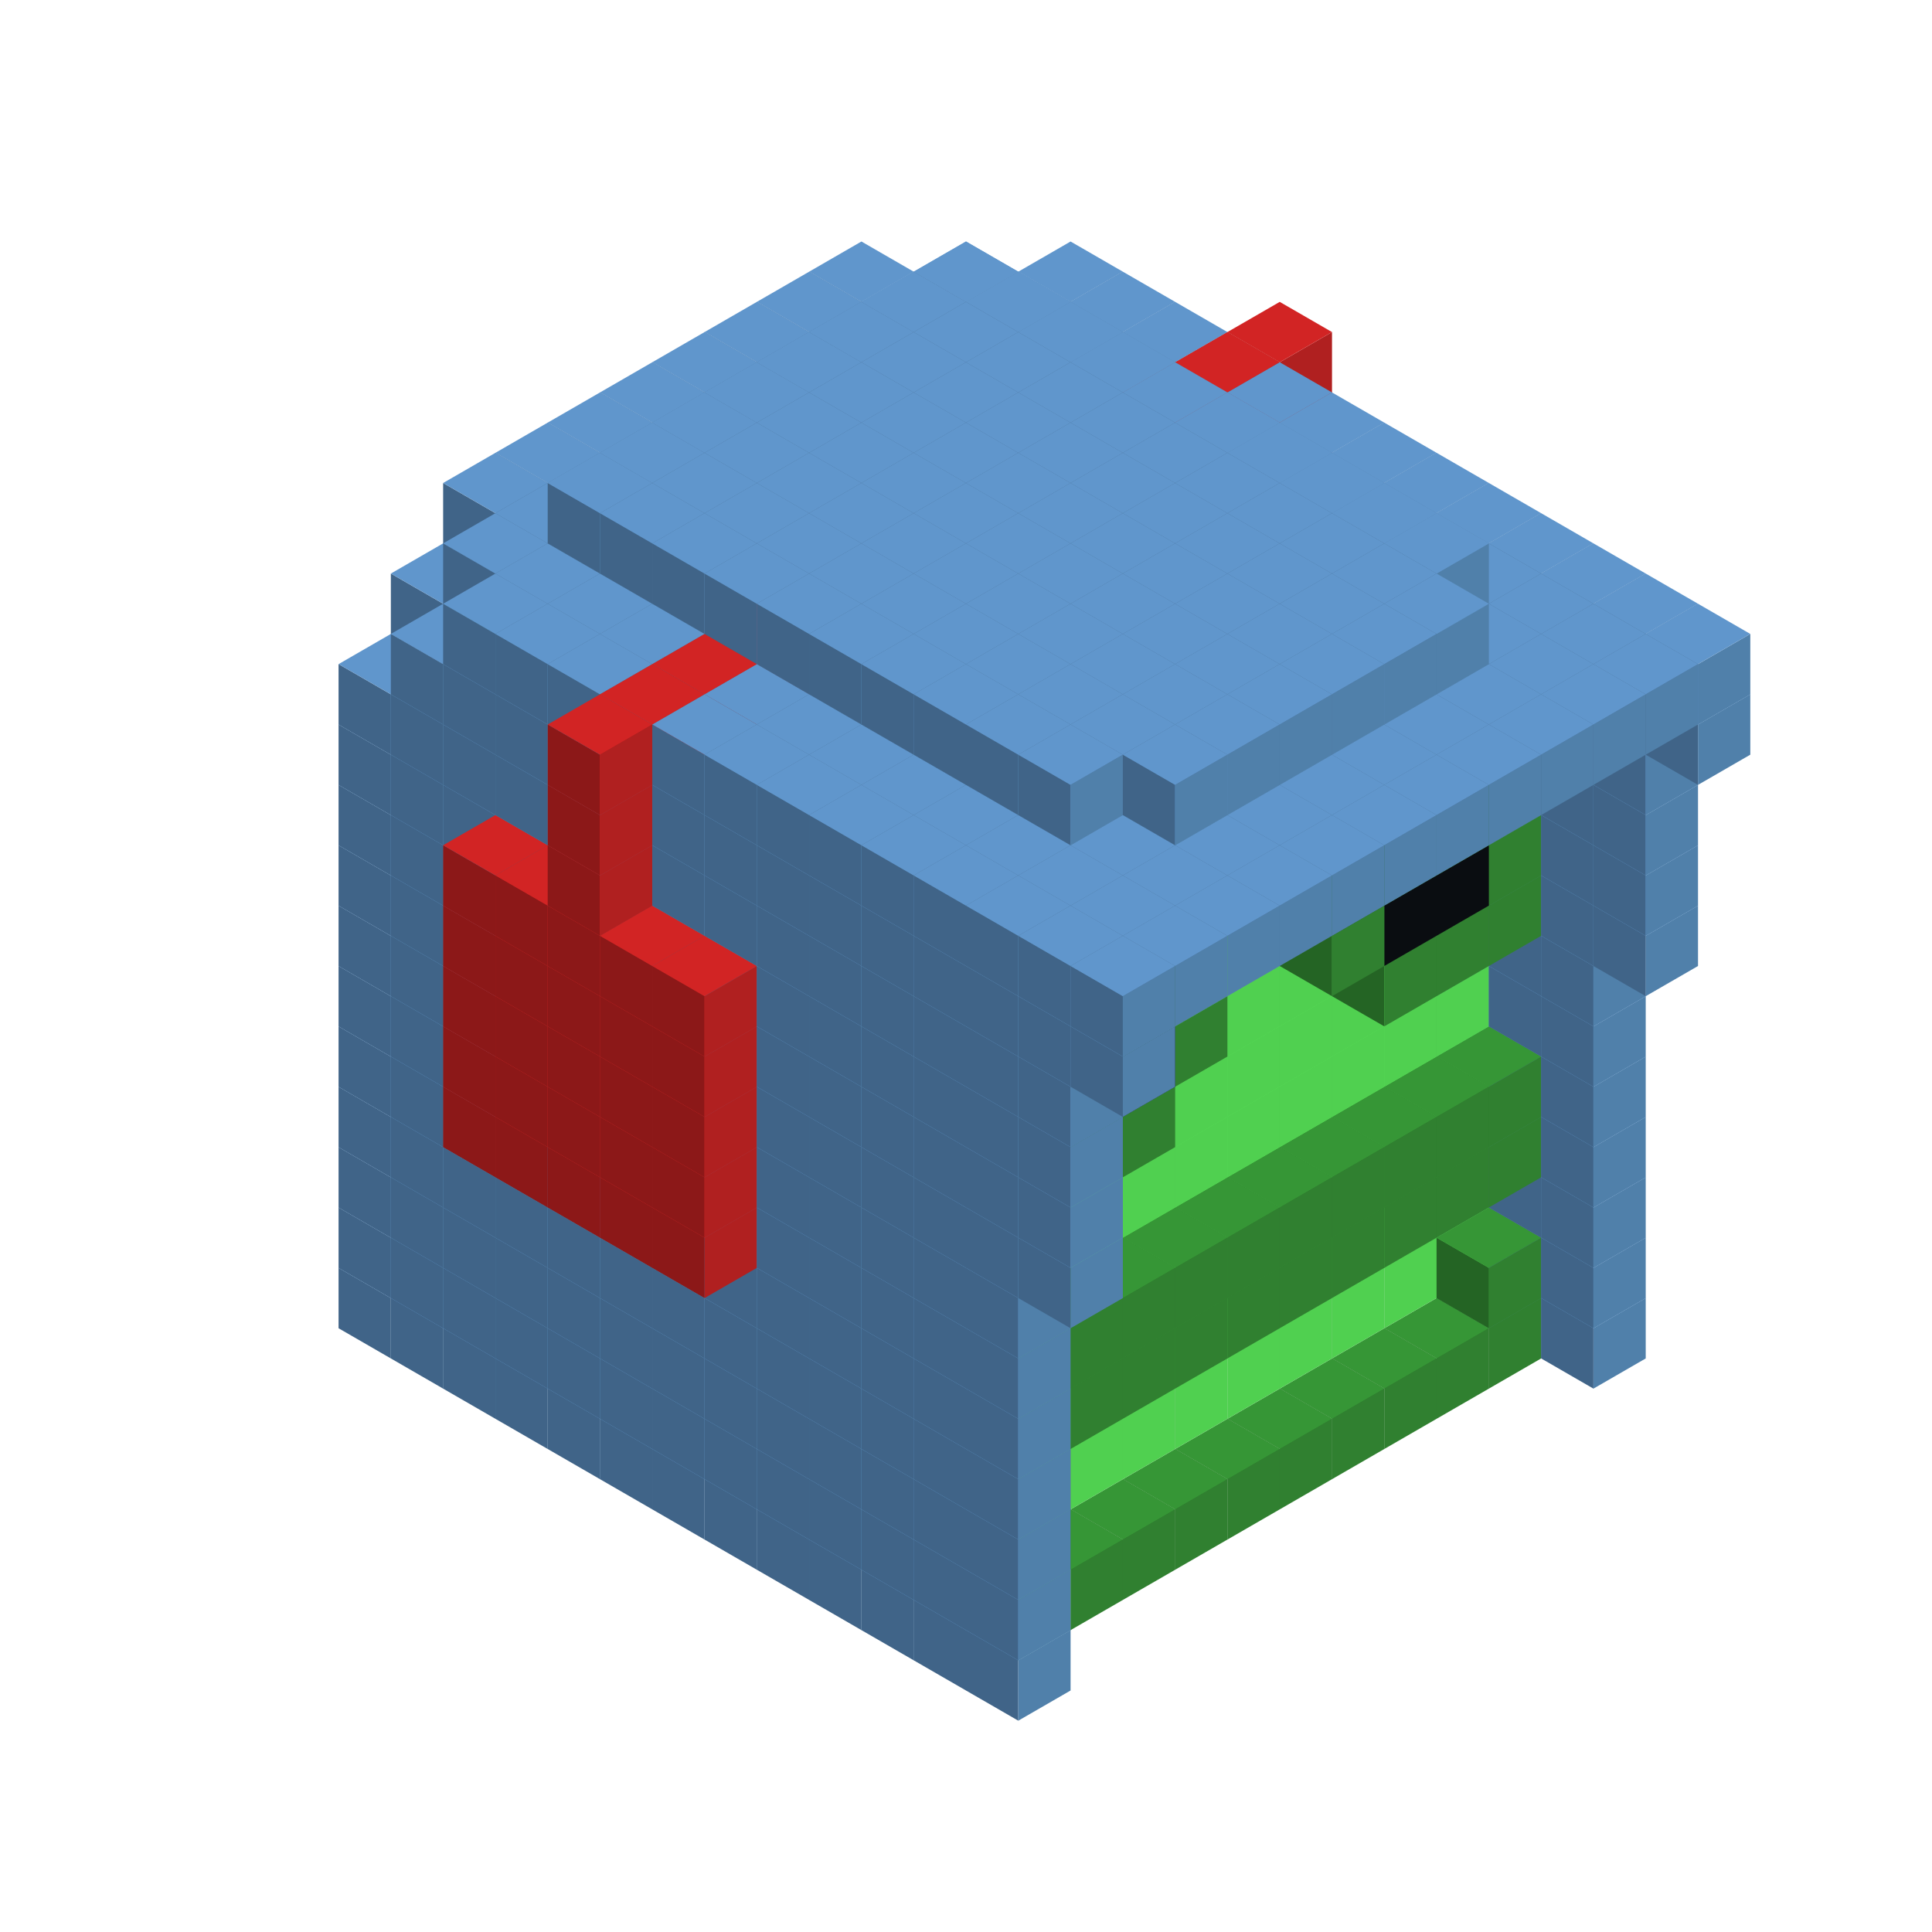 
<svg width='600' height='600' viewBox='4436371 5550000 3200000 3200000' xmlns='http://www.w3.org/2000/svg' xmlns:xlink='http://www.w3.org/1999/xlink'>
<use xlink:href='#v-0x000000c6-4' transform='translate(1936371,3050000)'/>
<use xlink:href='#v-0x000000c6-4' transform='translate(983738,3600000)'/>
<use xlink:href='#v-0x000000c6-4' transform='translate(2022974,3100000)'/>
<use xlink:href='#v-0x000000c6-4' transform='translate(1070341,3650000)'/>
<use xlink:href='#v-0x000000c6-4' transform='translate(2109577,3150000)'/>
<use xlink:href='#v-0x000000c6-4' transform='translate(1156944,3700000)'/>
<use xlink:href='#v-0x000000c6-4' transform='translate(2196180,3200000)'/>
<use xlink:href='#v-0x000000c6-4' transform='translate(1243547,3750000)'/>
<use xlink:href='#v-0x000000c6-4' transform='translate(2282783,3250000)'/>
<use xlink:href='#v-0x000000c6-4' transform='translate(1330150,3800000)'/>
<use xlink:href='#v-0x000000c6-4' transform='translate(2369386,3300000)'/>
<use xlink:href='#v-0x000000c6-4' transform='translate(1416753,3850000)'/>
<use xlink:href='#v-0x000000c6-4' transform='translate(2455989,3350000)'/>
<use xlink:href='#v-0x000000c6-4' transform='translate(1503356,3900000)'/>
<use xlink:href='#v-0x000000c6-4' transform='translate(2542592,3400000)'/>
<use xlink:href='#v-0x000000c6-4' transform='translate(1589959,3950000)'/>
<use xlink:href='#v-0x000000c6-4' transform='translate(2629195,3450000)'/>
<use xlink:href='#v-0x000000c6-4' transform='translate(1676562,4000000)'/>
<use xlink:href='#v-0x000000c6-4' transform='translate(2715798,3500000)'/>
<use xlink:href='#v-0x000000c6-4' transform='translate(1763165,4050000)'/>
<use xlink:href='#v-0x000000c6-4' transform='translate(2802401,3550000)'/>
<use xlink:href='#v-0x000000c6-4' transform='translate(1849768,4100000)'/>
<use xlink:href='#v-0x000000c6-4' transform='translate(2889004,3600000)'/>
<use xlink:href='#v-0x000000c6-1' transform='translate(2802401,3650000)'/>
<use xlink:href='#v-0x000000c6-1' transform='translate(2715798,3700000)'/>
<use xlink:href='#v-0x000000c6-1' transform='translate(2629195,3750000)'/>
<use xlink:href='#v-0x000000c6-1' transform='translate(2542592,3800000)'/>
<use xlink:href='#v-0x000000c6-1' transform='translate(2455989,3850000)'/>
<use xlink:href='#v-0x000000c6-1' transform='translate(2369386,3900000)'/>
<use xlink:href='#v-0x000000c6-1' transform='translate(2282783,3950000)'/>
<use xlink:href='#v-0x000000c6-1' transform='translate(2196180,4000000)'/>
<use xlink:href='#v-0x000000c6-1' transform='translate(2109577,4050000)'/>
<use xlink:href='#v-0x000000c6-1' transform='translate(2022974,4100000)'/>
<use xlink:href='#v-0x000000c6-4' transform='translate(1936371,4150000)'/>
<use xlink:href='#v-0x000000c6-4' transform='translate(2975607,3650000)'/>
<use xlink:href='#v-0x000000c6-4' transform='translate(2022974,4200000)'/>
<use xlink:href='#v-0x000000c6-4' transform='translate(1936371,2950000)'/>
<use xlink:href='#v-0x000000c6-4' transform='translate(983738,3500000)'/>
<use xlink:href='#v-0x000000c6-4' transform='translate(2022974,3000000)'/>
<use xlink:href='#v-0x000000c6-1' transform='translate(1156944,3500000)'/>
<use xlink:href='#v-0x000000c6-4' transform='translate(1070341,3550000)'/>
<use xlink:href='#v-0x000000c6-4' transform='translate(2109577,3050000)'/>
<use xlink:href='#v-0x000000c6-1' transform='translate(1243547,3550000)'/>
<use xlink:href='#v-0x000000c6-4' transform='translate(1156944,3600000)'/>
<use xlink:href='#v-0x000000c6-4' transform='translate(2196180,3100000)'/>
<use xlink:href='#v-0x000000c6-1' transform='translate(1330150,3600000)'/>
<use xlink:href='#v-0x000000c6-4' transform='translate(1243547,3650000)'/>
<use xlink:href='#v-0x000000c6-4' transform='translate(2282783,3150000)'/>
<use xlink:href='#v-0x000000c6-1' transform='translate(1416753,3650000)'/>
<use xlink:href='#v-0x000000c6-4' transform='translate(1330150,3700000)'/>
<use xlink:href='#v-0x000000c6-4' transform='translate(2369386,3200000)'/>
<use xlink:href='#v-0x000000c6-1' transform='translate(1503356,3700000)'/>
<use xlink:href='#v-0x000000c6-4' transform='translate(1416753,3750000)'/>
<use xlink:href='#v-0x000000c6-4' transform='translate(2455989,3250000)'/>
<use xlink:href='#v-0x000000c6-1' transform='translate(1589959,3750000)'/>
<use xlink:href='#v-0x000000c6-4' transform='translate(1503356,3800000)'/>
<use xlink:href='#v-0x000000c6-4' transform='translate(2542592,3300000)'/>
<use xlink:href='#v-0x000000c6-1' transform='translate(1676562,3800000)'/>
<use xlink:href='#v-0x000000c6-4' transform='translate(1589959,3850000)'/>
<use xlink:href='#v-0x000000c6-4' transform='translate(2629195,3350000)'/>
<use xlink:href='#v-0x000000c6-1' transform='translate(1763165,3850000)'/>
<use xlink:href='#v-0x000000c6-4' transform='translate(1676562,3900000)'/>
<use xlink:href='#v-0x000000c6-4' transform='translate(2715798,3400000)'/>
<use xlink:href='#v-0x000000c6-1' transform='translate(1849768,3900000)'/>
<use xlink:href='#v-0x000000c6-4' transform='translate(1763165,3950000)'/>
<use xlink:href='#v-0x000000c6-4' transform='translate(2802401,3450000)'/>
<use xlink:href='#v-0x000000c6-2' transform='translate(2715798,3500000)'/>
<use xlink:href='#v-0x000000c6-2' transform='translate(2629195,3550000)'/>
<use xlink:href='#v-0x000000c6-2' transform='translate(2542592,3600000)'/>
<use xlink:href='#v-0x000000c6-2' transform='translate(2455989,3650000)'/>
<use xlink:href='#v-0x000000c6-2' transform='translate(2369386,3700000)'/>
<use xlink:href='#v-0x000000c6-2' transform='translate(2282783,3750000)'/>
<use xlink:href='#v-0x000000c6-2' transform='translate(2196180,3800000)'/>
<use xlink:href='#v-0x000000c6-2' transform='translate(2109577,3850000)'/>
<use xlink:href='#v-0x000000c6-2' transform='translate(2022974,3900000)'/>
<use xlink:href='#v-0x000000c6-1' transform='translate(1936371,3950000)'/>
<use xlink:href='#v-0x000000c6-4' transform='translate(1849768,4000000)'/>
<use xlink:href='#v-0x000000c6-4' transform='translate(2889004,3500000)'/>
<use xlink:href='#v-0x000000c6-1' transform='translate(2802401,3550000)'/>
<use xlink:href='#v-0x000000c6-1' transform='translate(2022974,4000000)'/>
<use xlink:href='#v-0x000000c6-4' transform='translate(1936371,4050000)'/>
<use xlink:href='#v-0x000000c6-4' transform='translate(2975607,3550000)'/>
<use xlink:href='#v-0x000000c6-4' transform='translate(2022974,4100000)'/>
<use xlink:href='#v-0x000000c6-4' transform='translate(1936371,2850000)'/>
<use xlink:href='#v-0x000000c6-4' transform='translate(983738,3400000)'/>
<use xlink:href='#v-0x000000c6-4' transform='translate(2022974,2900000)'/>
<use xlink:href='#v-0x000000c6-1' transform='translate(1156944,3400000)'/>
<use xlink:href='#v-0x000000c6-4' transform='translate(1070341,3450000)'/>
<use xlink:href='#v-0x000000c6-4' transform='translate(2109577,2950000)'/>
<use xlink:href='#v-0x000000c6-1' transform='translate(1243547,3450000)'/>
<use xlink:href='#v-0x000000c6-4' transform='translate(1156944,3500000)'/>
<use xlink:href='#v-0x000000c6-4' transform='translate(2196180,3000000)'/>
<use xlink:href='#v-0x000000c6-1' transform='translate(1330150,3500000)'/>
<use xlink:href='#v-0x000000c6-4' transform='translate(1243547,3550000)'/>
<use xlink:href='#v-0x000000c6-4' transform='translate(2282783,3050000)'/>
<use xlink:href='#v-0x000000c6-1' transform='translate(1416753,3550000)'/>
<use xlink:href='#v-0x000000c6-4' transform='translate(1330150,3600000)'/>
<use xlink:href='#v-0x000000c6-4' transform='translate(2369386,3100000)'/>
<use xlink:href='#v-0x000000c6-1' transform='translate(1503356,3600000)'/>
<use xlink:href='#v-0x000000c6-4' transform='translate(1416753,3650000)'/>
<use xlink:href='#v-0x000000c6-4' transform='translate(2455989,3150000)'/>
<use xlink:href='#v-0x000000c6-1' transform='translate(1589959,3650000)'/>
<use xlink:href='#v-0x000000c6-4' transform='translate(1503356,3700000)'/>
<use xlink:href='#v-0x000000c6-4' transform='translate(2542592,3200000)'/>
<use xlink:href='#v-0x000000c6-1' transform='translate(1676562,3700000)'/>
<use xlink:href='#v-0x000000c6-4' transform='translate(1589959,3750000)'/>
<use xlink:href='#v-0x000000c6-4' transform='translate(2629195,3250000)'/>
<use xlink:href='#v-0x000000c6-1' transform='translate(1763165,3750000)'/>
<use xlink:href='#v-0x000000c6-4' transform='translate(1676562,3800000)'/>
<use xlink:href='#v-0x000000c6-4' transform='translate(2715798,3300000)'/>
<use xlink:href='#v-0x000000c6-1' transform='translate(1849768,3800000)'/>
<use xlink:href='#v-0x000000c6-4' transform='translate(1763165,3850000)'/>
<use xlink:href='#v-0x000000c6-4' transform='translate(2802401,3350000)'/>
<use xlink:href='#v-0x000000c6-2' transform='translate(2715798,3400000)'/>
<use xlink:href='#v-0x000000c6-2' transform='translate(2629195,3450000)'/>
<use xlink:href='#v-0x000000c6-2' transform='translate(2542592,3500000)'/>
<use xlink:href='#v-0x000000c6-2' transform='translate(2455989,3550000)'/>
<use xlink:href='#v-0x000000c6-2' transform='translate(2369386,3600000)'/>
<use xlink:href='#v-0x000000c6-2' transform='translate(2282783,3650000)'/>
<use xlink:href='#v-0x000000c6-2' transform='translate(2196180,3700000)'/>
<use xlink:href='#v-0x000000c6-2' transform='translate(2109577,3750000)'/>
<use xlink:href='#v-0x000000c6-2' transform='translate(2022974,3800000)'/>
<use xlink:href='#v-0x000000c6-1' transform='translate(1936371,3850000)'/>
<use xlink:href='#v-0x000000c6-4' transform='translate(1849768,3900000)'/>
<use xlink:href='#v-0x000000c6-4' transform='translate(2889004,3400000)'/>
<use xlink:href='#v-0x000000c6-1' transform='translate(2022974,3900000)'/>
<use xlink:href='#v-0x000000c6-4' transform='translate(1936371,3950000)'/>
<use xlink:href='#v-0x000000c6-4' transform='translate(2975607,3450000)'/>
<use xlink:href='#v-0x000000c6-4' transform='translate(2022974,4000000)'/>
<use xlink:href='#v-0x000000c6-4' transform='translate(1936371,2750000)'/>
<use xlink:href='#v-0x000000c6-4' transform='translate(983738,3300000)'/>
<use xlink:href='#v-0x000000c6-4' transform='translate(2022974,2800000)'/>
<use xlink:href='#v-0x000000c6-1' transform='translate(1156944,3300000)'/>
<use xlink:href='#v-0x000000c6-4' transform='translate(1070341,3350000)'/>
<use xlink:href='#v-0x000000c6-4' transform='translate(2109577,2850000)'/>
<use xlink:href='#v-0x000000c6-1' transform='translate(1243547,3350000)'/>
<use xlink:href='#v-0x000000c6-4' transform='translate(1156944,3400000)'/>
<use xlink:href='#v-0x000000c6-4' transform='translate(2196180,2900000)'/>
<use xlink:href='#v-0x000000c6-1' transform='translate(1330150,3400000)'/>
<use xlink:href='#v-0x000000c6-4' transform='translate(1243547,3450000)'/>
<use xlink:href='#v-0x000000c6-4' transform='translate(2282783,2950000)'/>
<use xlink:href='#v-0x000000c6-1' transform='translate(1416753,3450000)'/>
<use xlink:href='#v-0x000000c6-4' transform='translate(1330150,3500000)'/>
<use xlink:href='#v-0x000000c6-4' transform='translate(2369386,3000000)'/>
<use xlink:href='#v-0x000000c6-1' transform='translate(1503356,3500000)'/>
<use xlink:href='#v-0x000000c6-4' transform='translate(1416753,3550000)'/>
<use xlink:href='#v-0x000000c6-4' transform='translate(2455989,3050000)'/>
<use xlink:href='#v-0x000000c6-1' transform='translate(1589959,3550000)'/>
<use xlink:href='#v-0x000000c6-4' transform='translate(1503356,3600000)'/>
<use xlink:href='#v-0x000000c6-4' transform='translate(2542592,3100000)'/>
<use xlink:href='#v-0x000000c6-1' transform='translate(1676562,3600000)'/>
<use xlink:href='#v-0x000000c6-4' transform='translate(1589959,3650000)'/>
<use xlink:href='#v-0x000000c6-4' transform='translate(2629195,3150000)'/>
<use xlink:href='#v-0x000000c6-1' transform='translate(1763165,3650000)'/>
<use xlink:href='#v-0x000000c6-4' transform='translate(1676562,3700000)'/>
<use xlink:href='#v-0x000000c6-4' transform='translate(2715798,3200000)'/>
<use xlink:href='#v-0x000000c6-1' transform='translate(1849768,3700000)'/>
<use xlink:href='#v-0x000000c6-4' transform='translate(1763165,3750000)'/>
<use xlink:href='#v-0x000000c6-4' transform='translate(2802401,3250000)'/>
<use xlink:href='#v-0x000000c6-2' transform='translate(2715798,3300000)'/>
<use xlink:href='#v-0x000000c6-2' transform='translate(2629195,3350000)'/>
<use xlink:href='#v-0x000000c6-2' transform='translate(2542592,3400000)'/>
<use xlink:href='#v-0x000000c6-2' transform='translate(2455989,3450000)'/>
<use xlink:href='#v-0x000000c6-2' transform='translate(2369386,3500000)'/>
<use xlink:href='#v-0x000000c6-2' transform='translate(2282783,3550000)'/>
<use xlink:href='#v-0x000000c6-2' transform='translate(2196180,3600000)'/>
<use xlink:href='#v-0x000000c6-2' transform='translate(2109577,3650000)'/>
<use xlink:href='#v-0x000000c6-2' transform='translate(2022974,3700000)'/>
<use xlink:href='#v-0x000000c6-1' transform='translate(1936371,3750000)'/>
<use xlink:href='#v-0x000000c6-4' transform='translate(1849768,3800000)'/>
<use xlink:href='#v-0x000000c6-4' transform='translate(2889004,3300000)'/>
<use xlink:href='#v-0x000000c6-1' transform='translate(2802401,3350000)'/>
<use xlink:href='#v-0x000000c6-1' transform='translate(2715798,3400000)'/>
<use xlink:href='#v-0x000000c6-1' transform='translate(2629195,3450000)'/>
<use xlink:href='#v-0x000000c6-1' transform='translate(2542592,3500000)'/>
<use xlink:href='#v-0x000000c6-1' transform='translate(2455989,3550000)'/>
<use xlink:href='#v-0x000000c6-1' transform='translate(2369386,3600000)'/>
<use xlink:href='#v-0x000000c6-1' transform='translate(2282783,3650000)'/>
<use xlink:href='#v-0x000000c6-1' transform='translate(2196180,3700000)'/>
<use xlink:href='#v-0x000000c6-1' transform='translate(2109577,3750000)'/>
<use xlink:href='#v-0x000000c6-1' transform='translate(2022974,3800000)'/>
<use xlink:href='#v-0x000000c6-4' transform='translate(1936371,3850000)'/>
<use xlink:href='#v-0x000000c6-4' transform='translate(2975607,3350000)'/>
<use xlink:href='#v-0x000000c6-4' transform='translate(2022974,3900000)'/>
<use xlink:href='#v-0x000000c6-4' transform='translate(1936371,2650000)'/>
<use xlink:href='#v-0x000000c6-4' transform='translate(983738,3200000)'/>
<use xlink:href='#v-0x000000c6-4' transform='translate(2022974,2700000)'/>
<use xlink:href='#v-0x000000c6-1' transform='translate(1156944,3200000)'/>
<use xlink:href='#v-0x000000c6-4' transform='translate(1070341,3250000)'/>
<use xlink:href='#v-0x000000c6-4' transform='translate(2109577,2750000)'/>
<use xlink:href='#v-0x000000c6-1' transform='translate(1243547,3250000)'/>
<use xlink:href='#v-0x000000c6-4' transform='translate(1156944,3300000)'/>
<use xlink:href='#v-0x000000c6-4' transform='translate(2196180,2800000)'/>
<use xlink:href='#v-0x000000c6-1' transform='translate(1330150,3300000)'/>
<use xlink:href='#v-0x000000c6-4' transform='translate(1243547,3350000)'/>
<use xlink:href='#v-0x000000c6-4' transform='translate(2282783,2850000)'/>
<use xlink:href='#v-0x000000c6-1' transform='translate(1416753,3350000)'/>
<use xlink:href='#v-0x000000c6-4' transform='translate(1330150,3400000)'/>
<use xlink:href='#v-0x000000c6-4' transform='translate(2369386,2900000)'/>
<use xlink:href='#v-0x000000c6-1' transform='translate(1503356,3400000)'/>
<use xlink:href='#v-0x000000c6-4' transform='translate(1416753,3450000)'/>
<use xlink:href='#v-0x000000c6-4' transform='translate(2455989,2950000)'/>
<use xlink:href='#v-0x000000c6-1' transform='translate(1589959,3450000)'/>
<use xlink:href='#v-0x000000c6-4' transform='translate(1503356,3500000)'/>
<use xlink:href='#v-0x000000c6-4' transform='translate(2542592,3000000)'/>
<use xlink:href='#v-0x000000c6-1' transform='translate(1676562,3500000)'/>
<use xlink:href='#v-0x000000c6-4' transform='translate(1589959,3550000)'/>
<use xlink:href='#v-0x000000c6-4' transform='translate(2629195,3050000)'/>
<use xlink:href='#v-0x000000c6-1' transform='translate(1763165,3550000)'/>
<use xlink:href='#v-0x000000c6-4' transform='translate(1676562,3600000)'/>
<use xlink:href='#v-0x000000c6-4' transform='translate(2715798,3100000)'/>
<use xlink:href='#v-0x000000c6-1' transform='translate(1849768,3600000)'/>
<use xlink:href='#v-0x000000c6-4' transform='translate(1763165,3650000)'/>
<use xlink:href='#v-0x000000c6-4' transform='translate(2802401,3150000)'/>
<use xlink:href='#v-0x000000c6-2' transform='translate(2715798,3200000)'/>
<use xlink:href='#v-0x000000c6-2' transform='translate(2629195,3250000)'/>
<use xlink:href='#v-0x000000c6-2' transform='translate(2542592,3300000)'/>
<use xlink:href='#v-0x000000c6-2' transform='translate(2455989,3350000)'/>
<use xlink:href='#v-0x000000c6-2' transform='translate(2369386,3400000)'/>
<use xlink:href='#v-0x000000c6-2' transform='translate(2282783,3450000)'/>
<use xlink:href='#v-0x000000c6-2' transform='translate(2196180,3500000)'/>
<use xlink:href='#v-0x000000c6-2' transform='translate(2109577,3550000)'/>
<use xlink:href='#v-0x000000c6-2' transform='translate(2022974,3600000)'/>
<use xlink:href='#v-0x000000c6-1' transform='translate(1936371,3650000)'/>
<use xlink:href='#v-0x000000c6-4' transform='translate(1849768,3700000)'/>
<use xlink:href='#v-0x000000c6-4' transform='translate(2889004,3200000)'/>
<use xlink:href='#v-0x000000c6-1' transform='translate(2802401,3250000)'/>
<use xlink:href='#v-0x000000c6-1' transform='translate(2715798,3300000)'/>
<use xlink:href='#v-0x000000c6-1' transform='translate(2629195,3350000)'/>
<use xlink:href='#v-0x000000c6-1' transform='translate(2542592,3400000)'/>
<use xlink:href='#v-0x000000c6-1' transform='translate(2455989,3450000)'/>
<use xlink:href='#v-0x000000c6-1' transform='translate(2369386,3500000)'/>
<use xlink:href='#v-0x000000c6-1' transform='translate(2282783,3550000)'/>
<use xlink:href='#v-0x000000c6-1' transform='translate(2196180,3600000)'/>
<use xlink:href='#v-0x000000c6-1' transform='translate(2109577,3650000)'/>
<use xlink:href='#v-0x000000c6-1' transform='translate(2022974,3700000)'/>
<use xlink:href='#v-0x000000c6-4' transform='translate(1936371,3750000)'/>
<use xlink:href='#v-0x000000c6-4' transform='translate(2975607,3250000)'/>
<use xlink:href='#v-0x000000c6-4' transform='translate(2022974,3800000)'/>
<use xlink:href='#v-0x000000c6-4' transform='translate(1936371,2550000)'/>
<use xlink:href='#v-0x000000c6-4' transform='translate(983738,3100000)'/>
<use xlink:href='#v-0x000000c6-4' transform='translate(2022974,2600000)'/>
<use xlink:href='#v-0x000000c6-1' transform='translate(1156944,3100000)'/>
<use xlink:href='#v-0x000000c6-4' transform='translate(1070341,3150000)'/>
<use xlink:href='#v-0x000000c6-4' transform='translate(2109577,2650000)'/>
<use xlink:href='#v-0x000000c6-1' transform='translate(1243547,3150000)'/>
<use xlink:href='#v-0x000000c6-4' transform='translate(1156944,3200000)'/>
<use xlink:href='#v-0x000000c6-5' transform='translate(2282783,2650000)'/>
<use xlink:href='#v-0x000000c6-4' transform='translate(2196180,2700000)'/>
<use xlink:href='#v-0x000000c6-1' transform='translate(1330150,3200000)'/>
<use xlink:href='#v-0x000000c6-4' transform='translate(1243547,3250000)'/>
<use xlink:href='#v-0x000000c6-5' transform='translate(1156944,3300000)'/>
<use xlink:href='#v-0x000000c6-5' transform='translate(2369386,2700000)'/>
<use xlink:href='#v-0x000000c6-4' transform='translate(2282783,2750000)'/>
<use xlink:href='#v-0x000000c6-1' transform='translate(1416753,3250000)'/>
<use xlink:href='#v-0x000000c6-4' transform='translate(1330150,3300000)'/>
<use xlink:href='#v-0x000000c6-5' transform='translate(1243547,3350000)'/>
<use xlink:href='#v-0x000000c6-5' transform='translate(2455989,2750000)'/>
<use xlink:href='#v-0x000000c6-4' transform='translate(2369386,2800000)'/>
<use xlink:href='#v-0x000000c6-1' transform='translate(1503356,3300000)'/>
<use xlink:href='#v-0x000000c6-4' transform='translate(1416753,3350000)'/>
<use xlink:href='#v-0x000000c6-5' transform='translate(1330150,3400000)'/>
<use xlink:href='#v-0x000000c6-5' transform='translate(2542592,2800000)'/>
<use xlink:href='#v-0x000000c6-4' transform='translate(2455989,2850000)'/>
<use xlink:href='#v-0x000000c6-1' transform='translate(1589959,3350000)'/>
<use xlink:href='#v-0x000000c6-4' transform='translate(1503356,3400000)'/>
<use xlink:href='#v-0x000000c6-5' transform='translate(1416753,3450000)'/>
<use xlink:href='#v-0x000000c6-5' transform='translate(2629195,2850000)'/>
<use xlink:href='#v-0x000000c6-4' transform='translate(2542592,2900000)'/>
<use xlink:href='#v-0x000000c6-1' transform='translate(1676562,3400000)'/>
<use xlink:href='#v-0x000000c6-4' transform='translate(1589959,3450000)'/>
<use xlink:href='#v-0x000000c6-5' transform='translate(1503356,3500000)'/>
<use xlink:href='#v-0x000000c6-4' transform='translate(2629195,2950000)'/>
<use xlink:href='#v-0x000000c6-1' transform='translate(1763165,3450000)'/>
<use xlink:href='#v-0x000000c6-4' transform='translate(1676562,3500000)'/>
<use xlink:href='#v-0x000000c6-4' transform='translate(2715798,3000000)'/>
<use xlink:href='#v-0x000000c6-1' transform='translate(1849768,3500000)'/>
<use xlink:href='#v-0x000000c6-4' transform='translate(1763165,3550000)'/>
<use xlink:href='#v-0x000000c6-4' transform='translate(2802401,3050000)'/>
<use xlink:href='#v-0x000000c6-2' transform='translate(2715798,3100000)'/>
<use xlink:href='#v-0x000000c6-2' transform='translate(2629195,3150000)'/>
<use xlink:href='#v-0x000000c6-2' transform='translate(2542592,3200000)'/>
<use xlink:href='#v-0x000000c6-2' transform='translate(2455989,3250000)'/>
<use xlink:href='#v-0x000000c6-2' transform='translate(2369386,3300000)'/>
<use xlink:href='#v-0x000000c6-2' transform='translate(2282783,3350000)'/>
<use xlink:href='#v-0x000000c6-2' transform='translate(2196180,3400000)'/>
<use xlink:href='#v-0x000000c6-2' transform='translate(2109577,3450000)'/>
<use xlink:href='#v-0x000000c6-2' transform='translate(2022974,3500000)'/>
<use xlink:href='#v-0x000000c6-1' transform='translate(1936371,3550000)'/>
<use xlink:href='#v-0x000000c6-4' transform='translate(1849768,3600000)'/>
<use xlink:href='#v-0x000000c6-4' transform='translate(2889004,3100000)'/>
<use xlink:href='#v-0x000000c6-1' transform='translate(2022974,3600000)'/>
<use xlink:href='#v-0x000000c6-4' transform='translate(1936371,3650000)'/>
<use xlink:href='#v-0x000000c6-4' transform='translate(2975607,3150000)'/>
<use xlink:href='#v-0x000000c6-4' transform='translate(2022974,3700000)'/>
<use xlink:href='#v-0x000000c6-4' transform='translate(1936371,2450000)'/>
<use xlink:href='#v-0x000000c6-4' transform='translate(983738,3000000)'/>
<use xlink:href='#v-0x000000c6-4' transform='translate(2022974,2500000)'/>
<use xlink:href='#v-0x000000c6-1' transform='translate(1156944,3000000)'/>
<use xlink:href='#v-0x000000c6-4' transform='translate(1070341,3050000)'/>
<use xlink:href='#v-0x000000c6-4' transform='translate(2109577,2550000)'/>
<use xlink:href='#v-0x000000c6-1' transform='translate(1243547,3050000)'/>
<use xlink:href='#v-0x000000c6-4' transform='translate(1156944,3100000)'/>
<use xlink:href='#v-0x000000c6-5' transform='translate(2282783,2550000)'/>
<use xlink:href='#v-0x000000c6-4' transform='translate(2196180,2600000)'/>
<use xlink:href='#v-0x000000c6-1' transform='translate(1330150,3100000)'/>
<use xlink:href='#v-0x000000c6-4' transform='translate(1243547,3150000)'/>
<use xlink:href='#v-0x000000c6-5' transform='translate(1156944,3200000)'/>
<use xlink:href='#v-0x000000c6-5' transform='translate(2369386,2600000)'/>
<use xlink:href='#v-0x000000c6-4' transform='translate(2282783,2650000)'/>
<use xlink:href='#v-0x000000c6-1' transform='translate(1416753,3150000)'/>
<use xlink:href='#v-0x000000c6-4' transform='translate(1330150,3200000)'/>
<use xlink:href='#v-0x000000c6-5' transform='translate(1243547,3250000)'/>
<use xlink:href='#v-0x000000c6-5' transform='translate(2455989,2650000)'/>
<use xlink:href='#v-0x000000c6-4' transform='translate(2369386,2700000)'/>
<use xlink:href='#v-0x000000c6-1' transform='translate(1503356,3200000)'/>
<use xlink:href='#v-0x000000c6-4' transform='translate(1416753,3250000)'/>
<use xlink:href='#v-0x000000c6-5' transform='translate(1330150,3300000)'/>
<use xlink:href='#v-0x000000c6-5' transform='translate(2542592,2700000)'/>
<use xlink:href='#v-0x000000c6-4' transform='translate(2455989,2750000)'/>
<use xlink:href='#v-0x000000c6-1' transform='translate(1589959,3250000)'/>
<use xlink:href='#v-0x000000c6-4' transform='translate(1503356,3300000)'/>
<use xlink:href='#v-0x000000c6-5' transform='translate(1416753,3350000)'/>
<use xlink:href='#v-0x000000c6-5' transform='translate(2629195,2750000)'/>
<use xlink:href='#v-0x000000c6-4' transform='translate(2542592,2800000)'/>
<use xlink:href='#v-0x000000c6-1' transform='translate(1676562,3300000)'/>
<use xlink:href='#v-0x000000c6-4' transform='translate(1589959,3350000)'/>
<use xlink:href='#v-0x000000c6-5' transform='translate(1503356,3400000)'/>
<use xlink:href='#v-0x000000c6-4' transform='translate(2629195,2850000)'/>
<use xlink:href='#v-0x000000c6-1' transform='translate(1763165,3350000)'/>
<use xlink:href='#v-0x000000c6-4' transform='translate(1676562,3400000)'/>
<use xlink:href='#v-0x000000c6-4' transform='translate(2715798,2900000)'/>
<use xlink:href='#v-0x000000c6-1' transform='translate(1849768,3400000)'/>
<use xlink:href='#v-0x000000c6-4' transform='translate(1763165,3450000)'/>
<use xlink:href='#v-0x000000c6-4' transform='translate(2802401,2950000)'/>
<use xlink:href='#v-0x000000c6-2' transform='translate(2715798,3000000)'/>
<use xlink:href='#v-0x000000c6-2' transform='translate(2629195,3050000)'/>
<use xlink:href='#v-0x000000c6-2' transform='translate(2542592,3100000)'/>
<use xlink:href='#v-0x000000c6-2' transform='translate(2455989,3150000)'/>
<use xlink:href='#v-0x000000c6-2' transform='translate(2369386,3200000)'/>
<use xlink:href='#v-0x000000c6-2' transform='translate(2282783,3250000)'/>
<use xlink:href='#v-0x000000c6-2' transform='translate(2196180,3300000)'/>
<use xlink:href='#v-0x000000c6-2' transform='translate(2109577,3350000)'/>
<use xlink:href='#v-0x000000c6-2' transform='translate(2022974,3400000)'/>
<use xlink:href='#v-0x000000c6-1' transform='translate(1936371,3450000)'/>
<use xlink:href='#v-0x000000c6-4' transform='translate(1849768,3500000)'/>
<use xlink:href='#v-0x000000c6-4' transform='translate(2889004,3000000)'/>
<use xlink:href='#v-0x000000c6-1' transform='translate(2022974,3500000)'/>
<use xlink:href='#v-0x000000c6-4' transform='translate(1936371,3550000)'/>
<use xlink:href='#v-0x000000c6-4' transform='translate(2975607,3050000)'/>
<use xlink:href='#v-0x000000c6-4' transform='translate(2022974,3600000)'/>
<use xlink:href='#v-0x000000c6-4' transform='translate(1936371,2350000)'/>
<use xlink:href='#v-0x000000c6-4' transform='translate(983738,2900000)'/>
<use xlink:href='#v-0x000000c6-4' transform='translate(2022974,2400000)'/>
<use xlink:href='#v-0x000000c6-1' transform='translate(1156944,2900000)'/>
<use xlink:href='#v-0x000000c6-4' transform='translate(1070341,2950000)'/>
<use xlink:href='#v-0x000000c6-4' transform='translate(2109577,2450000)'/>
<use xlink:href='#v-0x000000c6-1' transform='translate(1243547,2950000)'/>
<use xlink:href='#v-0x000000c6-4' transform='translate(1156944,3000000)'/>
<use xlink:href='#v-0x000000c6-5' transform='translate(2282783,2450000)'/>
<use xlink:href='#v-0x000000c6-4' transform='translate(2196180,2500000)'/>
<use xlink:href='#v-0x000000c6-1' transform='translate(1330150,3000000)'/>
<use xlink:href='#v-0x000000c6-4' transform='translate(1243547,3050000)'/>
<use xlink:href='#v-0x000000c6-5' transform='translate(1156944,3100000)'/>
<use xlink:href='#v-0x000000c6-5' transform='translate(2369386,2500000)'/>
<use xlink:href='#v-0x000000c6-4' transform='translate(2282783,2550000)'/>
<use xlink:href='#v-0x000000c6-1' transform='translate(1416753,3050000)'/>
<use xlink:href='#v-0x000000c6-4' transform='translate(1330150,3100000)'/>
<use xlink:href='#v-0x000000c6-5' transform='translate(1243547,3150000)'/>
<use xlink:href='#v-0x000000c6-5' transform='translate(2455989,2550000)'/>
<use xlink:href='#v-0x000000c6-4' transform='translate(2369386,2600000)'/>
<use xlink:href='#v-0x000000c6-1' transform='translate(1503356,3100000)'/>
<use xlink:href='#v-0x000000c6-4' transform='translate(1416753,3150000)'/>
<use xlink:href='#v-0x000000c6-5' transform='translate(1330150,3200000)'/>
<use xlink:href='#v-0x000000c6-5' transform='translate(2542592,2600000)'/>
<use xlink:href='#v-0x000000c6-4' transform='translate(2455989,2650000)'/>
<use xlink:href='#v-0x000000c6-1' transform='translate(1589959,3150000)'/>
<use xlink:href='#v-0x000000c6-4' transform='translate(1503356,3200000)'/>
<use xlink:href='#v-0x000000c6-5' transform='translate(1416753,3250000)'/>
<use xlink:href='#v-0x000000c6-5' transform='translate(2629195,2650000)'/>
<use xlink:href='#v-0x000000c6-4' transform='translate(2542592,2700000)'/>
<use xlink:href='#v-0x000000c6-1' transform='translate(1676562,3200000)'/>
<use xlink:href='#v-0x000000c6-4' transform='translate(1589959,3250000)'/>
<use xlink:href='#v-0x000000c6-5' transform='translate(1503356,3300000)'/>
<use xlink:href='#v-0x000000c6-4' transform='translate(2629195,2750000)'/>
<use xlink:href='#v-0x000000c6-1' transform='translate(1763165,3250000)'/>
<use xlink:href='#v-0x000000c6-4' transform='translate(1676562,3300000)'/>
<use xlink:href='#v-0x000000c6-4' transform='translate(2715798,2800000)'/>
<use xlink:href='#v-0x000000c6-1' transform='translate(1849768,3300000)'/>
<use xlink:href='#v-0x000000c6-4' transform='translate(1763165,3350000)'/>
<use xlink:href='#v-0x000000c6-4' transform='translate(2802401,2850000)'/>
<use xlink:href='#v-0x000000c6-2' transform='translate(2715798,2900000)'/>
<use xlink:href='#v-0x000000c6-2' transform='translate(2629195,2950000)'/>
<use xlink:href='#v-0x000000c6-2' transform='translate(2542592,3000000)'/>
<use xlink:href='#v-0x000000c6-2' transform='translate(2455989,3050000)'/>
<use xlink:href='#v-0x000000c6-2' transform='translate(2369386,3100000)'/>
<use xlink:href='#v-0x000000c6-2' transform='translate(2282783,3150000)'/>
<use xlink:href='#v-0x000000c6-2' transform='translate(2196180,3200000)'/>
<use xlink:href='#v-0x000000c6-2' transform='translate(2109577,3250000)'/>
<use xlink:href='#v-0x000000c6-2' transform='translate(2022974,3300000)'/>
<use xlink:href='#v-0x000000c6-1' transform='translate(1936371,3350000)'/>
<use xlink:href='#v-0x000000c6-4' transform='translate(1849768,3400000)'/>
<use xlink:href='#v-0x000000c6-4' transform='translate(2889004,2900000)'/>
<use xlink:href='#v-0x000000c6-1' transform='translate(2802401,2950000)'/>
<use xlink:href='#v-0x000000c6-1' transform='translate(2715798,3000000)'/>
<use xlink:href='#v-0x000000c6-1' transform='translate(2629195,3050000)'/>
<use xlink:href='#v-0x000000c6-1' transform='translate(2196180,3300000)'/>
<use xlink:href='#v-0x000000c6-1' transform='translate(2109577,3350000)'/>
<use xlink:href='#v-0x000000c6-1' transform='translate(2022974,3400000)'/>
<use xlink:href='#v-0x000000c6-4' transform='translate(1936371,3450000)'/>
<use xlink:href='#v-0x000000c6-4' transform='translate(2975607,2950000)'/>
<use xlink:href='#v-0x000000c6-4' transform='translate(2022974,3500000)'/>
<use xlink:href='#v-0x000000c6-4' transform='translate(3062210,3000000)'/>
<use xlink:href='#v-0x000000c6-4' transform='translate(2109577,3550000)'/>
<use xlink:href='#v-0x000000c6-4' transform='translate(1936371,2250000)'/>
<use xlink:href='#v-0x000000c6-4' transform='translate(983738,2800000)'/>
<use xlink:href='#v-0x000000c6-4' transform='translate(2022974,2300000)'/>
<use xlink:href='#v-0x000000c6-1' transform='translate(1156944,2800000)'/>
<use xlink:href='#v-0x000000c6-4' transform='translate(1070341,2850000)'/>
<use xlink:href='#v-0x000000c6-4' transform='translate(2109577,2350000)'/>
<use xlink:href='#v-0x000000c6-1' transform='translate(1243547,2850000)'/>
<use xlink:href='#v-0x000000c6-4' transform='translate(1156944,2900000)'/>
<use xlink:href='#v-0x000000c6-5' transform='translate(2282783,2350000)'/>
<use xlink:href='#v-0x000000c6-4' transform='translate(2196180,2400000)'/>
<use xlink:href='#v-0x000000c6-1' transform='translate(1330150,2900000)'/>
<use xlink:href='#v-0x000000c6-4' transform='translate(1243547,2950000)'/>
<use xlink:href='#v-0x000000c6-5' transform='translate(1156944,3000000)'/>
<use xlink:href='#v-0x000000c6-5' transform='translate(2369386,2400000)'/>
<use xlink:href='#v-0x000000c6-4' transform='translate(2282783,2450000)'/>
<use xlink:href='#v-0x000000c6-1' transform='translate(1416753,2950000)'/>
<use xlink:href='#v-0x000000c6-4' transform='translate(1330150,3000000)'/>
<use xlink:href='#v-0x000000c6-5' transform='translate(1243547,3050000)'/>
<use xlink:href='#v-0x000000c6-5' transform='translate(2455989,2450000)'/>
<use xlink:href='#v-0x000000c6-4' transform='translate(2369386,2500000)'/>
<use xlink:href='#v-0x000000c6-1' transform='translate(1503356,3000000)'/>
<use xlink:href='#v-0x000000c6-4' transform='translate(1416753,3050000)'/>
<use xlink:href='#v-0x000000c6-5' transform='translate(1330150,3100000)'/>
<use xlink:href='#v-0x000000c6-5' transform='translate(2542592,2500000)'/>
<use xlink:href='#v-0x000000c6-4' transform='translate(2455989,2550000)'/>
<use xlink:href='#v-0x000000c6-1' transform='translate(1589959,3050000)'/>
<use xlink:href='#v-0x000000c6-4' transform='translate(1503356,3100000)'/>
<use xlink:href='#v-0x000000c6-5' transform='translate(1416753,3150000)'/>
<use xlink:href='#v-0x000000c6-5' transform='translate(2629195,2550000)'/>
<use xlink:href='#v-0x000000c6-4' transform='translate(2542592,2600000)'/>
<use xlink:href='#v-0x000000c6-1' transform='translate(1676562,3100000)'/>
<use xlink:href='#v-0x000000c6-4' transform='translate(1589959,3150000)'/>
<use xlink:href='#v-0x000000c6-5' transform='translate(1503356,3200000)'/>
<use xlink:href='#v-0x000000c6-4' transform='translate(2629195,2650000)'/>
<use xlink:href='#v-0x000000c6-1' transform='translate(1763165,3150000)'/>
<use xlink:href='#v-0x000000c6-4' transform='translate(1676562,3200000)'/>
<use xlink:href='#v-0x000000c6-4' transform='translate(2715798,2700000)'/>
<use xlink:href='#v-0x000000c6-1' transform='translate(1849768,3200000)'/>
<use xlink:href='#v-0x000000c6-4' transform='translate(1763165,3250000)'/>
<use xlink:href='#v-0x000000c6-4' transform='translate(2802401,2750000)'/>
<use xlink:href='#v-0x000000c6-2' transform='translate(2715798,2800000)'/>
<use xlink:href='#v-0x000000c6-2' transform='translate(2629195,2850000)'/>
<use xlink:href='#v-0x000000c6-2' transform='translate(2542592,2900000)'/>
<use xlink:href='#v-0x000000c6-2' transform='translate(2455989,2950000)'/>
<use xlink:href='#v-0x000000c6-2' transform='translate(2369386,3000000)'/>
<use xlink:href='#v-0x000000c6-2' transform='translate(2282783,3050000)'/>
<use xlink:href='#v-0x000000c6-2' transform='translate(2196180,3100000)'/>
<use xlink:href='#v-0x000000c6-2' transform='translate(2109577,3150000)'/>
<use xlink:href='#v-0x000000c6-2' transform='translate(2022974,3200000)'/>
<use xlink:href='#v-0x000000c6-1' transform='translate(1936371,3250000)'/>
<use xlink:href='#v-0x000000c6-4' transform='translate(1849768,3300000)'/>
<use xlink:href='#v-0x000000c6-4' transform='translate(2889004,2800000)'/>
<use xlink:href='#v-0x000000c6-1' transform='translate(2802401,2850000)'/>
<use xlink:href='#v-0x000000c6-3' transform='translate(2715798,2900000)'/>
<use xlink:href='#v-0x000000c6-3' transform='translate(2629195,2950000)'/>
<use xlink:href='#v-0x000000c6-1' transform='translate(2542592,3000000)'/>
<use xlink:href='#v-0x000000c6-1' transform='translate(2282783,3150000)'/>
<use xlink:href='#v-0x000000c6-3' transform='translate(2196180,3200000)'/>
<use xlink:href='#v-0x000000c6-3' transform='translate(2109577,3250000)'/>
<use xlink:href='#v-0x000000c6-1' transform='translate(2022974,3300000)'/>
<use xlink:href='#v-0x000000c6-4' transform='translate(1936371,3350000)'/>
<use xlink:href='#v-0x000000c6-4' transform='translate(2975607,2850000)'/>
<use xlink:href='#v-0x000000c6-4' transform='translate(2022974,3400000)'/>
<use xlink:href='#v-0x000000c6-4' transform='translate(3062210,2900000)'/>
<use xlink:href='#v-0x000000c6-4' transform='translate(2109577,3450000)'/>
<use xlink:href='#v-0x000000c6-4' transform='translate(1936371,2150000)'/>
<use xlink:href='#v-0x000000c6-4' transform='translate(983738,2700000)'/>
<use xlink:href='#v-0x000000c6-4' transform='translate(2022974,2200000)'/>
<use xlink:href='#v-0x000000c6-1' transform='translate(1156944,2700000)'/>
<use xlink:href='#v-0x000000c6-4' transform='translate(1070341,2750000)'/>
<use xlink:href='#v-0x000000c6-4' transform='translate(2109577,2250000)'/>
<use xlink:href='#v-0x000000c6-1' transform='translate(1243547,2750000)'/>
<use xlink:href='#v-0x000000c6-4' transform='translate(1156944,2800000)'/>
<use xlink:href='#v-0x000000c6-5' transform='translate(2282783,2250000)'/>
<use xlink:href='#v-0x000000c6-4' transform='translate(2196180,2300000)'/>
<use xlink:href='#v-0x000000c6-1' transform='translate(1330150,2800000)'/>
<use xlink:href='#v-0x000000c6-4' transform='translate(1243547,2850000)'/>
<use xlink:href='#v-0x000000c6-5' transform='translate(1156944,2900000)'/>
<use xlink:href='#v-0x000000c6-5' transform='translate(2369386,2300000)'/>
<use xlink:href='#v-0x000000c6-4' transform='translate(2282783,2350000)'/>
<use xlink:href='#v-0x000000c6-1' transform='translate(1416753,2850000)'/>
<use xlink:href='#v-0x000000c6-4' transform='translate(1330150,2900000)'/>
<use xlink:href='#v-0x000000c6-5' transform='translate(1243547,2950000)'/>
<use xlink:href='#v-0x000000c6-5' transform='translate(2455989,2350000)'/>
<use xlink:href='#v-0x000000c6-4' transform='translate(2369386,2400000)'/>
<use xlink:href='#v-0x000000c6-1' transform='translate(1503356,2900000)'/>
<use xlink:href='#v-0x000000c6-4' transform='translate(1416753,2950000)'/>
<use xlink:href='#v-0x000000c6-5' transform='translate(1330150,3000000)'/>
<use xlink:href='#v-0x000000c6-5' transform='translate(2542592,2400000)'/>
<use xlink:href='#v-0x000000c6-4' transform='translate(2455989,2450000)'/>
<use xlink:href='#v-0x000000c6-1' transform='translate(1589959,2950000)'/>
<use xlink:href='#v-0x000000c6-4' transform='translate(1503356,3000000)'/>
<use xlink:href='#v-0x000000c6-5' transform='translate(1416753,3050000)'/>
<use xlink:href='#v-0x000000c6-5' transform='translate(2629195,2450000)'/>
<use xlink:href='#v-0x000000c6-4' transform='translate(2542592,2500000)'/>
<use xlink:href='#v-0x000000c6-1' transform='translate(1676562,3000000)'/>
<use xlink:href='#v-0x000000c6-4' transform='translate(1589959,3050000)'/>
<use xlink:href='#v-0x000000c6-5' transform='translate(1503356,3100000)'/>
<use xlink:href='#v-0x000000c6-4' transform='translate(2629195,2550000)'/>
<use xlink:href='#v-0x000000c6-1' transform='translate(1763165,3050000)'/>
<use xlink:href='#v-0x000000c6-4' transform='translate(1676562,3100000)'/>
<use xlink:href='#v-0x000000c6-4' transform='translate(2715798,2600000)'/>
<use xlink:href='#v-0x000000c6-1' transform='translate(1849768,3100000)'/>
<use xlink:href='#v-0x000000c6-4' transform='translate(1763165,3150000)'/>
<use xlink:href='#v-0x000000c6-4' transform='translate(2802401,2650000)'/>
<use xlink:href='#v-0x000000c6-2' transform='translate(2715798,2700000)'/>
<use xlink:href='#v-0x000000c6-2' transform='translate(2629195,2750000)'/>
<use xlink:href='#v-0x000000c6-2' transform='translate(2542592,2800000)'/>
<use xlink:href='#v-0x000000c6-2' transform='translate(2455989,2850000)'/>
<use xlink:href='#v-0x000000c6-2' transform='translate(2369386,2900000)'/>
<use xlink:href='#v-0x000000c6-2' transform='translate(2282783,2950000)'/>
<use xlink:href='#v-0x000000c6-2' transform='translate(2196180,3000000)'/>
<use xlink:href='#v-0x000000c6-2' transform='translate(2109577,3050000)'/>
<use xlink:href='#v-0x000000c6-2' transform='translate(2022974,3100000)'/>
<use xlink:href='#v-0x000000c6-1' transform='translate(1936371,3150000)'/>
<use xlink:href='#v-0x000000c6-4' transform='translate(1849768,3200000)'/>
<use xlink:href='#v-0x000000c6-4' transform='translate(2889004,2700000)'/>
<use xlink:href='#v-0x000000c6-1' transform='translate(2802401,2750000)'/>
<use xlink:href='#v-0x000000c6-1' transform='translate(2715798,2800000)'/>
<use xlink:href='#v-0x000000c6-1' transform='translate(2629195,2850000)'/>
<use xlink:href='#v-0x000000c6-1' transform='translate(2196180,3100000)'/>
<use xlink:href='#v-0x000000c6-1' transform='translate(2109577,3150000)'/>
<use xlink:href='#v-0x000000c6-1' transform='translate(2022974,3200000)'/>
<use xlink:href='#v-0x000000c6-4' transform='translate(1936371,3250000)'/>
<use xlink:href='#v-0x000000c6-4' transform='translate(2975607,2750000)'/>
<use xlink:href='#v-0x000000c6-4' transform='translate(2022974,3300000)'/>
<use xlink:href='#v-0x000000c6-4' transform='translate(3062210,2800000)'/>
<use xlink:href='#v-0x000000c6-4' transform='translate(2109577,3350000)'/>
<use xlink:href='#v-0x000000c6-4' transform='translate(1936371,2050000)'/>
<use xlink:href='#v-0x000000c6-4' transform='translate(983738,2600000)'/>
<use xlink:href='#v-0x000000c6-4' transform='translate(2022974,2100000)'/>
<use xlink:href='#v-0x000000c6-1' transform='translate(1156944,2600000)'/>
<use xlink:href='#v-0x000000c6-4' transform='translate(1070341,2650000)'/>
<use xlink:href='#v-0x000000c6-4' transform='translate(2109577,2150000)'/>
<use xlink:href='#v-0x000000c6-1' transform='translate(1243547,2650000)'/>
<use xlink:href='#v-0x000000c6-4' transform='translate(1156944,2700000)'/>
<use xlink:href='#v-0x000000c6-4' transform='translate(2196180,2200000)'/>
<use xlink:href='#v-0x000000c6-1' transform='translate(1330150,2700000)'/>
<use xlink:href='#v-0x000000c6-4' transform='translate(1243547,2750000)'/>
<use xlink:href='#v-0x000000c6-4' transform='translate(2282783,2250000)'/>
<use xlink:href='#v-0x000000c6-1' transform='translate(1416753,2750000)'/>
<use xlink:href='#v-0x000000c6-4' transform='translate(1330150,2800000)'/>
<use xlink:href='#v-0x000000c6-5' transform='translate(2455989,2250000)'/>
<use xlink:href='#v-0x000000c6-4' transform='translate(2369386,2300000)'/>
<use xlink:href='#v-0x000000c6-1' transform='translate(1503356,2800000)'/>
<use xlink:href='#v-0x000000c6-4' transform='translate(1416753,2850000)'/>
<use xlink:href='#v-0x000000c6-5' transform='translate(1330150,2900000)'/>
<use xlink:href='#v-0x000000c6-4' transform='translate(2455989,2350000)'/>
<use xlink:href='#v-0x000000c6-1' transform='translate(1589959,2850000)'/>
<use xlink:href='#v-0x000000c6-4' transform='translate(1503356,2900000)'/>
<use xlink:href='#v-0x000000c6-4' transform='translate(2542592,2400000)'/>
<use xlink:href='#v-0x000000c6-1' transform='translate(1676562,2900000)'/>
<use xlink:href='#v-0x000000c6-4' transform='translate(1589959,2950000)'/>
<use xlink:href='#v-0x000000c6-4' transform='translate(2629195,2450000)'/>
<use xlink:href='#v-0x000000c6-1' transform='translate(1763165,2950000)'/>
<use xlink:href='#v-0x000000c6-4' transform='translate(1676562,3000000)'/>
<use xlink:href='#v-0x000000c6-4' transform='translate(2715798,2500000)'/>
<use xlink:href='#v-0x000000c6-1' transform='translate(1849768,3000000)'/>
<use xlink:href='#v-0x000000c6-4' transform='translate(1763165,3050000)'/>
<use xlink:href='#v-0x000000c6-4' transform='translate(2802401,2550000)'/>
<use xlink:href='#v-0x000000c6-2' transform='translate(2715798,2600000)'/>
<use xlink:href='#v-0x000000c6-2' transform='translate(2629195,2650000)'/>
<use xlink:href='#v-0x000000c6-2' transform='translate(2542592,2700000)'/>
<use xlink:href='#v-0x000000c6-2' transform='translate(2455989,2750000)'/>
<use xlink:href='#v-0x000000c6-2' transform='translate(2369386,2800000)'/>
<use xlink:href='#v-0x000000c6-2' transform='translate(2282783,2850000)'/>
<use xlink:href='#v-0x000000c6-2' transform='translate(2196180,2900000)'/>
<use xlink:href='#v-0x000000c6-2' transform='translate(2109577,2950000)'/>
<use xlink:href='#v-0x000000c6-2' transform='translate(2022974,3000000)'/>
<use xlink:href='#v-0x000000c6-1' transform='translate(1936371,3050000)'/>
<use xlink:href='#v-0x000000c6-4' transform='translate(1849768,3100000)'/>
<use xlink:href='#v-0x000000c6-4' transform='translate(2889004,2600000)'/>
<use xlink:href='#v-0x000000c6-1' transform='translate(2022974,3100000)'/>
<use xlink:href='#v-0x000000c6-4' transform='translate(1936371,3150000)'/>
<use xlink:href='#v-0x000000c6-4' transform='translate(2975607,2650000)'/>
<use xlink:href='#v-0x000000c6-4' transform='translate(2022974,3200000)'/>
<use xlink:href='#v-0x000000c6-4' transform='translate(3062210,2700000)'/>
<use xlink:href='#v-0x000000c6-4' transform='translate(2109577,3250000)'/>
<use xlink:href='#v-0x000000c6-4' transform='translate(1849768,2000000)'/>
<use xlink:href='#v-0x000000c6-4' transform='translate(1763165,2050000)'/>
<use xlink:href='#v-0x000000c6-4' transform='translate(1676562,2100000)'/>
<use xlink:href='#v-0x000000c6-4' transform='translate(1589959,2150000)'/>
<use xlink:href='#v-0x000000c6-4' transform='translate(1503356,2200000)'/>
<use xlink:href='#v-0x000000c6-4' transform='translate(1416753,2250000)'/>
<use xlink:href='#v-0x000000c6-4' transform='translate(1330150,2300000)'/>
<use xlink:href='#v-0x000000c6-4' transform='translate(1243547,2350000)'/>
<use xlink:href='#v-0x000000c6-4' transform='translate(1156944,2400000)'/>
<use xlink:href='#v-0x000000c6-4' transform='translate(1070341,2450000)'/>
<use xlink:href='#v-0x000000c6-4' transform='translate(2022974,2000000)'/>
<use xlink:href='#v-0x000000c6-1' transform='translate(1936371,2050000)'/>
<use xlink:href='#v-0x000000c6-1' transform='translate(1849768,2100000)'/>
<use xlink:href='#v-0x000000c6-1' transform='translate(1763165,2150000)'/>
<use xlink:href='#v-0x000000c6-1' transform='translate(1676562,2200000)'/>
<use xlink:href='#v-0x000000c6-1' transform='translate(1589959,2250000)'/>
<use xlink:href='#v-0x000000c6-1' transform='translate(1503356,2300000)'/>
<use xlink:href='#v-0x000000c6-1' transform='translate(1416753,2350000)'/>
<use xlink:href='#v-0x000000c6-1' transform='translate(1330150,2400000)'/>
<use xlink:href='#v-0x000000c6-1' transform='translate(1243547,2450000)'/>
<use xlink:href='#v-0x000000c6-1' transform='translate(1156944,2500000)'/>
<use xlink:href='#v-0x000000c6-4' transform='translate(1070341,2550000)'/>
<use xlink:href='#v-0x000000c6-4' transform='translate(2109577,2050000)'/>
<use xlink:href='#v-0x000000c6-1' transform='translate(2022974,2100000)'/>
<use xlink:href='#v-0x000000c6-2' transform='translate(1936371,2150000)'/>
<use xlink:href='#v-0x000000c6-1' transform='translate(1849768,2200000)'/>
<use xlink:href='#v-0x000000c6-1' transform='translate(1763165,2250000)'/>
<use xlink:href='#v-0x000000c6-1' transform='translate(1676562,2300000)'/>
<use xlink:href='#v-0x000000c6-1' transform='translate(1589959,2350000)'/>
<use xlink:href='#v-0x000000c6-1' transform='translate(1503356,2400000)'/>
<use xlink:href='#v-0x000000c6-1' transform='translate(1416753,2450000)'/>
<use xlink:href='#v-0x000000c6-2' transform='translate(1330150,2500000)'/>
<use xlink:href='#v-0x000000c6-1' transform='translate(1243547,2550000)'/>
<use xlink:href='#v-0x000000c6-4' transform='translate(1156944,2600000)'/>
<use xlink:href='#v-0x000000c6-4' transform='translate(2196180,2100000)'/>
<use xlink:href='#v-0x000000c6-1' transform='translate(2109577,2150000)'/>
<use xlink:href='#v-0x000000c6-1' transform='translate(2022974,2200000)'/>
<use xlink:href='#v-0x000000c6-1' transform='translate(1936371,2250000)'/>
<use xlink:href='#v-0x000000c6-1' transform='translate(1849768,2300000)'/>
<use xlink:href='#v-0x000000c6-1' transform='translate(1763165,2350000)'/>
<use xlink:href='#v-0x000000c6-1' transform='translate(1676562,2400000)'/>
<use xlink:href='#v-0x000000c6-1' transform='translate(1589959,2450000)'/>
<use xlink:href='#v-0x000000c6-1' transform='translate(1503356,2500000)'/>
<use xlink:href='#v-0x000000c6-1' transform='translate(1416753,2550000)'/>
<use xlink:href='#v-0x000000c6-1' transform='translate(1330150,2600000)'/>
<use xlink:href='#v-0x000000c6-4' transform='translate(1243547,2650000)'/>
<use xlink:href='#v-0x000000c6-4' transform='translate(2282783,2150000)'/>
<use xlink:href='#v-0x000000c6-1' transform='translate(2196180,2200000)'/>
<use xlink:href='#v-0x000000c6-1' transform='translate(2109577,2250000)'/>
<use xlink:href='#v-0x000000c6-1' transform='translate(2022974,2300000)'/>
<use xlink:href='#v-0x000000c6-1' transform='translate(1936371,2350000)'/>
<use xlink:href='#v-0x000000c6-1' transform='translate(1849768,2400000)'/>
<use xlink:href='#v-0x000000c6-1' transform='translate(1763165,2450000)'/>
<use xlink:href='#v-0x000000c6-1' transform='translate(1676562,2500000)'/>
<use xlink:href='#v-0x000000c6-1' transform='translate(1589959,2550000)'/>
<use xlink:href='#v-0x000000c6-1' transform='translate(1503356,2600000)'/>
<use xlink:href='#v-0x000000c6-1' transform='translate(1416753,2650000)'/>
<use xlink:href='#v-0x000000c6-4' transform='translate(1330150,2700000)'/>
<use xlink:href='#v-0x000000c6-5' transform='translate(2455989,2150000)'/>
<use xlink:href='#v-0x000000c6-4' transform='translate(2369386,2200000)'/>
<use xlink:href='#v-0x000000c6-1' transform='translate(2282783,2250000)'/>
<use xlink:href='#v-0x000000c6-2' transform='translate(2196180,2300000)'/>
<use xlink:href='#v-0x000000c6-1' transform='translate(2109577,2350000)'/>
<use xlink:href='#v-0x000000c6-1' transform='translate(2022974,2400000)'/>
<use xlink:href='#v-0x000000c6-1' transform='translate(1936371,2450000)'/>
<use xlink:href='#v-0x000000c6-1' transform='translate(1849768,2500000)'/>
<use xlink:href='#v-0x000000c6-1' transform='translate(1763165,2550000)'/>
<use xlink:href='#v-0x000000c6-1' transform='translate(1676562,2600000)'/>
<use xlink:href='#v-0x000000c6-2' transform='translate(1589959,2650000)'/>
<use xlink:href='#v-0x000000c6-1' transform='translate(1503356,2700000)'/>
<use xlink:href='#v-0x000000c6-4' transform='translate(1416753,2750000)'/>
<use xlink:href='#v-0x000000c6-5' transform='translate(1330150,2800000)'/>
<use xlink:href='#v-0x000000c6-4' transform='translate(2455989,2250000)'/>
<use xlink:href='#v-0x000000c6-1' transform='translate(2369386,2300000)'/>
<use xlink:href='#v-0x000000c6-1' transform='translate(2282783,2350000)'/>
<use xlink:href='#v-0x000000c6-1' transform='translate(2196180,2400000)'/>
<use xlink:href='#v-0x000000c6-1' transform='translate(2109577,2450000)'/>
<use xlink:href='#v-0x000000c6-1' transform='translate(2022974,2500000)'/>
<use xlink:href='#v-0x000000c6-1' transform='translate(1936371,2550000)'/>
<use xlink:href='#v-0x000000c6-1' transform='translate(1849768,2600000)'/>
<use xlink:href='#v-0x000000c6-1' transform='translate(1763165,2650000)'/>
<use xlink:href='#v-0x000000c6-1' transform='translate(1676562,2700000)'/>
<use xlink:href='#v-0x000000c6-1' transform='translate(1589959,2750000)'/>
<use xlink:href='#v-0x000000c6-4' transform='translate(1503356,2800000)'/>
<use xlink:href='#v-0x000000c6-4' transform='translate(2542592,2300000)'/>
<use xlink:href='#v-0x000000c6-1' transform='translate(2455989,2350000)'/>
<use xlink:href='#v-0x000000c6-1' transform='translate(2369386,2400000)'/>
<use xlink:href='#v-0x000000c6-1' transform='translate(2282783,2450000)'/>
<use xlink:href='#v-0x000000c6-1' transform='translate(2196180,2500000)'/>
<use xlink:href='#v-0x000000c6-1' transform='translate(2109577,2550000)'/>
<use xlink:href='#v-0x000000c6-1' transform='translate(2022974,2600000)'/>
<use xlink:href='#v-0x000000c6-1' transform='translate(1936371,2650000)'/>
<use xlink:href='#v-0x000000c6-1' transform='translate(1849768,2700000)'/>
<use xlink:href='#v-0x000000c6-1' transform='translate(1763165,2750000)'/>
<use xlink:href='#v-0x000000c6-1' transform='translate(1676562,2800000)'/>
<use xlink:href='#v-0x000000c6-4' transform='translate(1589959,2850000)'/>
<use xlink:href='#v-0x000000c6-4' transform='translate(2629195,2350000)'/>
<use xlink:href='#v-0x000000c6-1' transform='translate(2542592,2400000)'/>
<use xlink:href='#v-0x000000c6-2' transform='translate(2455989,2450000)'/>
<use xlink:href='#v-0x000000c6-1' transform='translate(2369386,2500000)'/>
<use xlink:href='#v-0x000000c6-1' transform='translate(2282783,2550000)'/>
<use xlink:href='#v-0x000000c6-1' transform='translate(2196180,2600000)'/>
<use xlink:href='#v-0x000000c6-1' transform='translate(2109577,2650000)'/>
<use xlink:href='#v-0x000000c6-1' transform='translate(2022974,2700000)'/>
<use xlink:href='#v-0x000000c6-1' transform='translate(1936371,2750000)'/>
<use xlink:href='#v-0x000000c6-2' transform='translate(1849768,2800000)'/>
<use xlink:href='#v-0x000000c6-1' transform='translate(1763165,2850000)'/>
<use xlink:href='#v-0x000000c6-4' transform='translate(1676562,2900000)'/>
<use xlink:href='#v-0x000000c6-4' transform='translate(2715798,2400000)'/>
<use xlink:href='#v-0x000000c6-1' transform='translate(2629195,2450000)'/>
<use xlink:href='#v-0x000000c6-1' transform='translate(2542592,2500000)'/>
<use xlink:href='#v-0x000000c6-1' transform='translate(2455989,2550000)'/>
<use xlink:href='#v-0x000000c6-1' transform='translate(2369386,2600000)'/>
<use xlink:href='#v-0x000000c6-1' transform='translate(2282783,2650000)'/>
<use xlink:href='#v-0x000000c6-1' transform='translate(2196180,2700000)'/>
<use xlink:href='#v-0x000000c6-1' transform='translate(2109577,2750000)'/>
<use xlink:href='#v-0x000000c6-1' transform='translate(2022974,2800000)'/>
<use xlink:href='#v-0x000000c6-1' transform='translate(1936371,2850000)'/>
<use xlink:href='#v-0x000000c6-1' transform='translate(1849768,2900000)'/>
<use xlink:href='#v-0x000000c6-4' transform='translate(1763165,2950000)'/>
<use xlink:href='#v-0x000000c6-4' transform='translate(2802401,2450000)'/>
<use xlink:href='#v-0x000000c6-1' transform='translate(2715798,2500000)'/>
<use xlink:href='#v-0x000000c6-1' transform='translate(2629195,2550000)'/>
<use xlink:href='#v-0x000000c6-1' transform='translate(2542592,2600000)'/>
<use xlink:href='#v-0x000000c6-1' transform='translate(2455989,2650000)'/>
<use xlink:href='#v-0x000000c6-1' transform='translate(2369386,2700000)'/>
<use xlink:href='#v-0x000000c6-1' transform='translate(2282783,2750000)'/>
<use xlink:href='#v-0x000000c6-1' transform='translate(2196180,2800000)'/>
<use xlink:href='#v-0x000000c6-1' transform='translate(2109577,2850000)'/>
<use xlink:href='#v-0x000000c6-1' transform='translate(2022974,2900000)'/>
<use xlink:href='#v-0x000000c6-1' transform='translate(1936371,2950000)'/>
<use xlink:href='#v-0x000000c6-4' transform='translate(1849768,3000000)'/>
<use xlink:href='#v-0x000000c6-4' transform='translate(2889004,2500000)'/>
<use xlink:href='#v-0x000000c6-1' transform='translate(2802401,2550000)'/>
<use xlink:href='#v-0x000000c6-1' transform='translate(2715798,2600000)'/>
<use xlink:href='#v-0x000000c6-1' transform='translate(2629195,2650000)'/>
<use xlink:href='#v-0x000000c6-1' transform='translate(2542592,2700000)'/>
<use xlink:href='#v-0x000000c6-1' transform='translate(2455989,2750000)'/>
<use xlink:href='#v-0x000000c6-1' transform='translate(2369386,2800000)'/>
<use xlink:href='#v-0x000000c6-1' transform='translate(2282783,2850000)'/>
<use xlink:href='#v-0x000000c6-1' transform='translate(2196180,2900000)'/>
<use xlink:href='#v-0x000000c6-1' transform='translate(2109577,2950000)'/>
<use xlink:href='#v-0x000000c6-1' transform='translate(2022974,3000000)'/>
<use xlink:href='#v-0x000000c6-4' transform='translate(1936371,3050000)'/>
<use xlink:href='#v-0x000000c6-4' transform='translate(2975607,2550000)'/>
<use xlink:href='#v-0x000000c6-4' transform='translate(2022974,3100000)'/>
<use xlink:href='#v-0x000000c6-4' transform='translate(3062210,2600000)'/>
<use xlink:href='#v-0x000000c6-4' transform='translate(2109577,3150000)'/>
<use xlink:href='#v-0x000000c6-4' transform='translate(3148813,2650000)'/>
<use xlink:href='#v-0x000000c6-4' transform='translate(2196180,3200000)'/>
<use xlink:href='#v-0x000000c6-4' transform='translate(1763165,1950000)'/>
<use xlink:href='#v-0x000000c6-4' transform='translate(1676562,2000000)'/>
<use xlink:href='#v-0x000000c6-4' transform='translate(1589959,2050000)'/>
<use xlink:href='#v-0x000000c6-4' transform='translate(1503356,2100000)'/>
<use xlink:href='#v-0x000000c6-4' transform='translate(1416753,2150000)'/>
<use xlink:href='#v-0x000000c6-4' transform='translate(1330150,2200000)'/>
<use xlink:href='#v-0x000000c6-4' transform='translate(1243547,2250000)'/>
<use xlink:href='#v-0x000000c6-4' transform='translate(1156944,2300000)'/>
<use xlink:href='#v-0x000000c6-4' transform='translate(1936371,1950000)'/>
<use xlink:href='#v-0x000000c6-4' transform='translate(1849768,2000000)'/>
<use xlink:href='#v-0x000000c6-4' transform='translate(1763165,2050000)'/>
<use xlink:href='#v-0x000000c6-4' transform='translate(1676562,2100000)'/>
<use xlink:href='#v-0x000000c6-4' transform='translate(1589959,2150000)'/>
<use xlink:href='#v-0x000000c6-4' transform='translate(1503356,2200000)'/>
<use xlink:href='#v-0x000000c6-4' transform='translate(1416753,2250000)'/>
<use xlink:href='#v-0x000000c6-4' transform='translate(1330150,2300000)'/>
<use xlink:href='#v-0x000000c6-4' transform='translate(1243547,2350000)'/>
<use xlink:href='#v-0x000000c6-4' transform='translate(1156944,2400000)'/>
<use xlink:href='#v-0x000000c6-4' transform='translate(2109577,1950000)'/>
<use xlink:href='#v-0x000000c6-4' transform='translate(2022974,2000000)'/>
<use xlink:href='#v-0x000000c6-4' transform='translate(1936371,2050000)'/>
<use xlink:href='#v-0x000000c6-4' transform='translate(1849768,2100000)'/>
<use xlink:href='#v-0x000000c6-4' transform='translate(1763165,2150000)'/>
<use xlink:href='#v-0x000000c6-4' transform='translate(1676562,2200000)'/>
<use xlink:href='#v-0x000000c6-4' transform='translate(1589959,2250000)'/>
<use xlink:href='#v-0x000000c6-4' transform='translate(1503356,2300000)'/>
<use xlink:href='#v-0x000000c6-4' transform='translate(1416753,2350000)'/>
<use xlink:href='#v-0x000000c6-4' transform='translate(1330150,2400000)'/>
<use xlink:href='#v-0x000000c6-4' transform='translate(1243547,2450000)'/>
<use xlink:href='#v-0x000000c6-4' transform='translate(1156944,2500000)'/>
<use xlink:href='#v-0x000000c6-4' transform='translate(2196180,2000000)'/>
<use xlink:href='#v-0x000000c6-4' transform='translate(2109577,2050000)'/>
<use xlink:href='#v-0x000000c6-4' transform='translate(2022974,2100000)'/>
<use xlink:href='#v-0x000000c6-4' transform='translate(1936371,2150000)'/>
<use xlink:href='#v-0x000000c6-4' transform='translate(1849768,2200000)'/>
<use xlink:href='#v-0x000000c6-4' transform='translate(1763165,2250000)'/>
<use xlink:href='#v-0x000000c6-4' transform='translate(1676562,2300000)'/>
<use xlink:href='#v-0x000000c6-4' transform='translate(1589959,2350000)'/>
<use xlink:href='#v-0x000000c6-4' transform='translate(1503356,2400000)'/>
<use xlink:href='#v-0x000000c6-4' transform='translate(1416753,2450000)'/>
<use xlink:href='#v-0x000000c6-4' transform='translate(1330150,2500000)'/>
<use xlink:href='#v-0x000000c6-4' transform='translate(1243547,2550000)'/>
<use xlink:href='#v-0x000000c6-4' transform='translate(2282783,2050000)'/>
<use xlink:href='#v-0x000000c6-4' transform='translate(2196180,2100000)'/>
<use xlink:href='#v-0x000000c6-4' transform='translate(2109577,2150000)'/>
<use xlink:href='#v-0x000000c6-4' transform='translate(2022974,2200000)'/>
<use xlink:href='#v-0x000000c6-4' transform='translate(1936371,2250000)'/>
<use xlink:href='#v-0x000000c6-4' transform='translate(1849768,2300000)'/>
<use xlink:href='#v-0x000000c6-4' transform='translate(1763165,2350000)'/>
<use xlink:href='#v-0x000000c6-4' transform='translate(1676562,2400000)'/>
<use xlink:href='#v-0x000000c6-4' transform='translate(1589959,2450000)'/>
<use xlink:href='#v-0x000000c6-4' transform='translate(1503356,2500000)'/>
<use xlink:href='#v-0x000000c6-4' transform='translate(1416753,2550000)'/>
<use xlink:href='#v-0x000000c6-4' transform='translate(1330150,2600000)'/>
<use xlink:href='#v-0x000000c6-5' transform='translate(2455989,2050000)'/>
<use xlink:href='#v-0x000000c6-5' transform='translate(2369386,2100000)'/>
<use xlink:href='#v-0x000000c6-5' transform='translate(2282783,2150000)'/>
<use xlink:href='#v-0x000000c6-5' transform='translate(2196180,2200000)'/>
<use xlink:href='#v-0x000000c6-5' transform='translate(2109577,2250000)'/>
<use xlink:href='#v-0x000000c6-5' transform='translate(2022974,2300000)'/>
<use xlink:href='#v-0x000000c6-5' transform='translate(1936371,2350000)'/>
<use xlink:href='#v-0x000000c6-5' transform='translate(1849768,2400000)'/>
<use xlink:href='#v-0x000000c6-5' transform='translate(1763165,2450000)'/>
<use xlink:href='#v-0x000000c6-5' transform='translate(1676562,2500000)'/>
<use xlink:href='#v-0x000000c6-5' transform='translate(1589959,2550000)'/>
<use xlink:href='#v-0x000000c6-5' transform='translate(1503356,2600000)'/>
<use xlink:href='#v-0x000000c6-5' transform='translate(1416753,2650000)'/>
<use xlink:href='#v-0x000000c6-5' transform='translate(1330150,2700000)'/>
<use xlink:href='#v-0x000000c6-4' transform='translate(2455989,2150000)'/>
<use xlink:href='#v-0x000000c6-4' transform='translate(2369386,2200000)'/>
<use xlink:href='#v-0x000000c6-4' transform='translate(2282783,2250000)'/>
<use xlink:href='#v-0x000000c6-4' transform='translate(2196180,2300000)'/>
<use xlink:href='#v-0x000000c6-4' transform='translate(2109577,2350000)'/>
<use xlink:href='#v-0x000000c6-4' transform='translate(2022974,2400000)'/>
<use xlink:href='#v-0x000000c6-4' transform='translate(1936371,2450000)'/>
<use xlink:href='#v-0x000000c6-4' transform='translate(1849768,2500000)'/>
<use xlink:href='#v-0x000000c6-4' transform='translate(1763165,2550000)'/>
<use xlink:href='#v-0x000000c6-4' transform='translate(1676562,2600000)'/>
<use xlink:href='#v-0x000000c6-4' transform='translate(1589959,2650000)'/>
<use xlink:href='#v-0x000000c6-4' transform='translate(1503356,2700000)'/>
<use xlink:href='#v-0x000000c6-4' transform='translate(2542592,2200000)'/>
<use xlink:href='#v-0x000000c6-4' transform='translate(2455989,2250000)'/>
<use xlink:href='#v-0x000000c6-4' transform='translate(2369386,2300000)'/>
<use xlink:href='#v-0x000000c6-4' transform='translate(2282783,2350000)'/>
<use xlink:href='#v-0x000000c6-4' transform='translate(2196180,2400000)'/>
<use xlink:href='#v-0x000000c6-4' transform='translate(2109577,2450000)'/>
<use xlink:href='#v-0x000000c6-4' transform='translate(2022974,2500000)'/>
<use xlink:href='#v-0x000000c6-4' transform='translate(1936371,2550000)'/>
<use xlink:href='#v-0x000000c6-4' transform='translate(1849768,2600000)'/>
<use xlink:href='#v-0x000000c6-4' transform='translate(1763165,2650000)'/>
<use xlink:href='#v-0x000000c6-4' transform='translate(1676562,2700000)'/>
<use xlink:href='#v-0x000000c6-4' transform='translate(1589959,2750000)'/>
<use xlink:href='#v-0x000000c6-4' transform='translate(2629195,2250000)'/>
<use xlink:href='#v-0x000000c6-4' transform='translate(2542592,2300000)'/>
<use xlink:href='#v-0x000000c6-4' transform='translate(2455989,2350000)'/>
<use xlink:href='#v-0x000000c6-4' transform='translate(2369386,2400000)'/>
<use xlink:href='#v-0x000000c6-4' transform='translate(2282783,2450000)'/>
<use xlink:href='#v-0x000000c6-4' transform='translate(2196180,2500000)'/>
<use xlink:href='#v-0x000000c6-4' transform='translate(2109577,2550000)'/>
<use xlink:href='#v-0x000000c6-4' transform='translate(2022974,2600000)'/>
<use xlink:href='#v-0x000000c6-4' transform='translate(1936371,2650000)'/>
<use xlink:href='#v-0x000000c6-4' transform='translate(1849768,2700000)'/>
<use xlink:href='#v-0x000000c6-4' transform='translate(1763165,2750000)'/>
<use xlink:href='#v-0x000000c6-4' transform='translate(1676562,2800000)'/>
<use xlink:href='#v-0x000000c6-4' transform='translate(2715798,2300000)'/>
<use xlink:href='#v-0x000000c6-4' transform='translate(2629195,2350000)'/>
<use xlink:href='#v-0x000000c6-4' transform='translate(2542592,2400000)'/>
<use xlink:href='#v-0x000000c6-4' transform='translate(2455989,2450000)'/>
<use xlink:href='#v-0x000000c6-4' transform='translate(2369386,2500000)'/>
<use xlink:href='#v-0x000000c6-4' transform='translate(2282783,2550000)'/>
<use xlink:href='#v-0x000000c6-4' transform='translate(2196180,2600000)'/>
<use xlink:href='#v-0x000000c6-4' transform='translate(2109577,2650000)'/>
<use xlink:href='#v-0x000000c6-4' transform='translate(2022974,2700000)'/>
<use xlink:href='#v-0x000000c6-4' transform='translate(1936371,2750000)'/>
<use xlink:href='#v-0x000000c6-4' transform='translate(1849768,2800000)'/>
<use xlink:href='#v-0x000000c6-4' transform='translate(1763165,2850000)'/>
<use xlink:href='#v-0x000000c6-4' transform='translate(2802401,2350000)'/>
<use xlink:href='#v-0x000000c6-4' transform='translate(2715798,2400000)'/>
<use xlink:href='#v-0x000000c6-4' transform='translate(2629195,2450000)'/>
<use xlink:href='#v-0x000000c6-4' transform='translate(2542592,2500000)'/>
<use xlink:href='#v-0x000000c6-4' transform='translate(2455989,2550000)'/>
<use xlink:href='#v-0x000000c6-4' transform='translate(2369386,2600000)'/>
<use xlink:href='#v-0x000000c6-4' transform='translate(2282783,2650000)'/>
<use xlink:href='#v-0x000000c6-4' transform='translate(2196180,2700000)'/>
<use xlink:href='#v-0x000000c6-4' transform='translate(2109577,2750000)'/>
<use xlink:href='#v-0x000000c6-4' transform='translate(2022974,2800000)'/>
<use xlink:href='#v-0x000000c6-4' transform='translate(1936371,2850000)'/>
<use xlink:href='#v-0x000000c6-4' transform='translate(1849768,2900000)'/>
<use xlink:href='#v-0x000000c6-4' transform='translate(2889004,2400000)'/>
<use xlink:href='#v-0x000000c6-4' transform='translate(2802401,2450000)'/>
<use xlink:href='#v-0x000000c6-4' transform='translate(2715798,2500000)'/>
<use xlink:href='#v-0x000000c6-4' transform='translate(2629195,2550000)'/>
<use xlink:href='#v-0x000000c6-4' transform='translate(2542592,2600000)'/>
<use xlink:href='#v-0x000000c6-4' transform='translate(2455989,2650000)'/>
<use xlink:href='#v-0x000000c6-4' transform='translate(2369386,2700000)'/>
<use xlink:href='#v-0x000000c6-4' transform='translate(2282783,2750000)'/>
<use xlink:href='#v-0x000000c6-4' transform='translate(2196180,2800000)'/>
<use xlink:href='#v-0x000000c6-4' transform='translate(2109577,2850000)'/>
<use xlink:href='#v-0x000000c6-4' transform='translate(2022974,2900000)'/>
<use xlink:href='#v-0x000000c6-4' transform='translate(1936371,2950000)'/>
<use xlink:href='#v-0x000000c6-4' transform='translate(2975607,2450000)'/>
<use xlink:href='#v-0x000000c6-4' transform='translate(2889004,2500000)'/>
<use xlink:href='#v-0x000000c6-4' transform='translate(2802401,2550000)'/>
<use xlink:href='#v-0x000000c6-4' transform='translate(2715798,2600000)'/>
<use xlink:href='#v-0x000000c6-4' transform='translate(2629195,2650000)'/>
<use xlink:href='#v-0x000000c6-4' transform='translate(2542592,2700000)'/>
<use xlink:href='#v-0x000000c6-4' transform='translate(2455989,2750000)'/>
<use xlink:href='#v-0x000000c6-4' transform='translate(2369386,2800000)'/>
<use xlink:href='#v-0x000000c6-4' transform='translate(2282783,2850000)'/>
<use xlink:href='#v-0x000000c6-4' transform='translate(2196180,2900000)'/>
<use xlink:href='#v-0x000000c6-4' transform='translate(2109577,2950000)'/>
<use xlink:href='#v-0x000000c6-4' transform='translate(2022974,3000000)'/>
<use xlink:href='#v-0x000000c6-4' transform='translate(3062210,2500000)'/>
<use xlink:href='#v-0x000000c6-4' transform='translate(2975607,2550000)'/>
<use xlink:href='#v-0x000000c6-4' transform='translate(2889004,2600000)'/>
<use xlink:href='#v-0x000000c6-4' transform='translate(2802401,2650000)'/>
<use xlink:href='#v-0x000000c6-4' transform='translate(2715798,2700000)'/>
<use xlink:href='#v-0x000000c6-4' transform='translate(2629195,2750000)'/>
<use xlink:href='#v-0x000000c6-4' transform='translate(2542592,2800000)'/>
<use xlink:href='#v-0x000000c6-4' transform='translate(2455989,2850000)'/>
<use xlink:href='#v-0x000000c6-4' transform='translate(2369386,2900000)'/>
<use xlink:href='#v-0x000000c6-4' transform='translate(2282783,2950000)'/>
<use xlink:href='#v-0x000000c6-4' transform='translate(2196180,3000000)'/>
<use xlink:href='#v-0x000000c6-4' transform='translate(2109577,3050000)'/>
<use xlink:href='#v-0x000000c6-4' transform='translate(3148813,2550000)'/>
<use xlink:href='#v-0x000000c6-4' transform='translate(3062210,2600000)'/>
<use xlink:href='#v-0x000000c6-4' transform='translate(2975607,2650000)'/>
<use xlink:href='#v-0x000000c6-4' transform='translate(2889004,2700000)'/>
<use xlink:href='#v-0x000000c6-4' transform='translate(2802401,2750000)'/>
<use xlink:href='#v-0x000000c6-4' transform='translate(2715798,2800000)'/>
<use xlink:href='#v-0x000000c6-4' transform='translate(2629195,2850000)'/>
<use xlink:href='#v-0x000000c6-4' transform='translate(2542592,2900000)'/>
<use xlink:href='#v-0x000000c6-4' transform='translate(2455989,2950000)'/>
<use xlink:href='#v-0x000000c6-4' transform='translate(2369386,3000000)'/>
<use xlink:href='#v-0x000000c6-4' transform='translate(2282783,3050000)'/>
<use xlink:href='#v-0x000000c6-4' transform='translate(2196180,3100000)'/>
<use xlink:href='#v-0x000000c6-4' transform='translate(1936371,1950000)'/>
<use xlink:href='#v-0x000000c6-4' transform='translate(1849768,2000000)'/>
<use xlink:href='#v-0x000000c6-4' transform='translate(1763165,2050000)'/>
<use xlink:href='#v-0x000000c6-4' transform='translate(1676562,2100000)'/>
<use xlink:href='#v-0x000000c6-4' transform='translate(1589959,2150000)'/>
<use xlink:href='#v-0x000000c6-4' transform='translate(1503356,2200000)'/>
<use xlink:href='#v-0x000000c6-4' transform='translate(1416753,2250000)'/>
<use xlink:href='#v-0x000000c6-4' transform='translate(1330150,2300000)'/>
<use xlink:href='#v-0x000000c6-4' transform='translate(2022974,2000000)'/>
<use xlink:href='#v-0x000000c6-4' transform='translate(1936371,2050000)'/>
<use xlink:href='#v-0x000000c6-4' transform='translate(1849768,2100000)'/>
<use xlink:href='#v-0x000000c6-4' transform='translate(1763165,2150000)'/>
<use xlink:href='#v-0x000000c6-4' transform='translate(1676562,2200000)'/>
<use xlink:href='#v-0x000000c6-4' transform='translate(1589959,2250000)'/>
<use xlink:href='#v-0x000000c6-4' transform='translate(1503356,2300000)'/>
<use xlink:href='#v-0x000000c6-4' transform='translate(1416753,2350000)'/>
<use xlink:href='#v-0x000000c6-4' transform='translate(2109577,2050000)'/>
<use xlink:href='#v-0x000000c6-4' transform='translate(2022974,2100000)'/>
<use xlink:href='#v-0x000000c6-4' transform='translate(1936371,2150000)'/>
<use xlink:href='#v-0x000000c6-4' transform='translate(1849768,2200000)'/>
<use xlink:href='#v-0x000000c6-4' transform='translate(1763165,2250000)'/>
<use xlink:href='#v-0x000000c6-4' transform='translate(1676562,2300000)'/>
<use xlink:href='#v-0x000000c6-4' transform='translate(1589959,2350000)'/>
<use xlink:href='#v-0x000000c6-4' transform='translate(1503356,2400000)'/>
<use xlink:href='#v-0x000000c6-4' transform='translate(2196180,2100000)'/>
<use xlink:href='#v-0x000000c6-4' transform='translate(2109577,2150000)'/>
<use xlink:href='#v-0x000000c6-4' transform='translate(2022974,2200000)'/>
<use xlink:href='#v-0x000000c6-4' transform='translate(1936371,2250000)'/>
<use xlink:href='#v-0x000000c6-4' transform='translate(1849768,2300000)'/>
<use xlink:href='#v-0x000000c6-4' transform='translate(1763165,2350000)'/>
<use xlink:href='#v-0x000000c6-4' transform='translate(1676562,2400000)'/>
<use xlink:href='#v-0x000000c6-4' transform='translate(1589959,2450000)'/>
<use xlink:href='#v-0x000000c6-4' transform='translate(2282783,2150000)'/>
<use xlink:href='#v-0x000000c6-4' transform='translate(2196180,2200000)'/>
<use xlink:href='#v-0x000000c6-4' transform='translate(2109577,2250000)'/>
<use xlink:href='#v-0x000000c6-4' transform='translate(2022974,2300000)'/>
<use xlink:href='#v-0x000000c6-4' transform='translate(1936371,2350000)'/>
<use xlink:href='#v-0x000000c6-4' transform='translate(1849768,2400000)'/>
<use xlink:href='#v-0x000000c6-4' transform='translate(1763165,2450000)'/>
<use xlink:href='#v-0x000000c6-4' transform='translate(1676562,2500000)'/>
<use xlink:href='#v-0x000000c6-4' transform='translate(2369386,2200000)'/>
<use xlink:href='#v-0x000000c6-4' transform='translate(2282783,2250000)'/>
<use xlink:href='#v-0x000000c6-4' transform='translate(2196180,2300000)'/>
<use xlink:href='#v-0x000000c6-4' transform='translate(2109577,2350000)'/>
<use xlink:href='#v-0x000000c6-4' transform='translate(2022974,2400000)'/>
<use xlink:href='#v-0x000000c6-4' transform='translate(1936371,2450000)'/>
<use xlink:href='#v-0x000000c6-4' transform='translate(1849768,2500000)'/>
<use xlink:href='#v-0x000000c6-4' transform='translate(1763165,2550000)'/>
<use xlink:href='#v-0x000000c6-4' transform='translate(2455989,2250000)'/>
<use xlink:href='#v-0x000000c6-4' transform='translate(2369386,2300000)'/>
<use xlink:href='#v-0x000000c6-4' transform='translate(2282783,2350000)'/>
<use xlink:href='#v-0x000000c6-4' transform='translate(2196180,2400000)'/>
<use xlink:href='#v-0x000000c6-4' transform='translate(2109577,2450000)'/>
<use xlink:href='#v-0x000000c6-4' transform='translate(2022974,2500000)'/>
<use xlink:href='#v-0x000000c6-4' transform='translate(1936371,2550000)'/>
<use xlink:href='#v-0x000000c6-4' transform='translate(1849768,2600000)'/>
<use xlink:href='#v-0x000000c6-4' transform='translate(2542592,2300000)'/>
<use xlink:href='#v-0x000000c6-4' transform='translate(2455989,2350000)'/>
<use xlink:href='#v-0x000000c6-4' transform='translate(2369386,2400000)'/>
<use xlink:href='#v-0x000000c6-4' transform='translate(2282783,2450000)'/>
<use xlink:href='#v-0x000000c6-4' transform='translate(2196180,2500000)'/>
<use xlink:href='#v-0x000000c6-4' transform='translate(2109577,2550000)'/>
<use xlink:href='#v-0x000000c6-4' transform='translate(2022974,2600000)'/>
<use xlink:href='#v-0x000000c6-4' transform='translate(1936371,2650000)'/>
<use xlink:href='#v-0x000000c6-4' transform='translate(2629195,2350000)'/>
<use xlink:href='#v-0x000000c6-4' transform='translate(2542592,2400000)'/>
<use xlink:href='#v-0x000000c6-4' transform='translate(2455989,2450000)'/>
<use xlink:href='#v-0x000000c6-4' transform='translate(2369386,2500000)'/>
<use xlink:href='#v-0x000000c6-4' transform='translate(2282783,2550000)'/>
<use xlink:href='#v-0x000000c6-4' transform='translate(2196180,2600000)'/>
<use xlink:href='#v-0x000000c6-4' transform='translate(2109577,2650000)'/>
<use xlink:href='#v-0x000000c6-4' transform='translate(2022974,2700000)'/>
<use xlink:href='#v-0x000000c6-4' transform='translate(2715798,2400000)'/>
<use xlink:href='#v-0x000000c6-4' transform='translate(2629195,2450000)'/>
<use xlink:href='#v-0x000000c6-4' transform='translate(2542592,2500000)'/>
<use xlink:href='#v-0x000000c6-4' transform='translate(2455989,2550000)'/>
<use xlink:href='#v-0x000000c6-4' transform='translate(2369386,2600000)'/>
<use xlink:href='#v-0x000000c6-4' transform='translate(2282783,2650000)'/>
<use xlink:href='#v-0x000000c6-4' transform='translate(2196180,2700000)'/>
<use xlink:href='#v-0x000000c6-4' transform='translate(2109577,2750000)'/>
<use xlink:href='#v-0x000000c6-4' transform='translate(2715798,2500000)'/>
<use xlink:href='#v-0x000000c6-4' transform='translate(2629195,2550000)'/>
<use xlink:href='#v-0x000000c6-4' transform='translate(2542592,2600000)'/>
<use xlink:href='#v-0x000000c6-4' transform='translate(2455989,2650000)'/>
<use xlink:href='#v-0x000000c6-4' transform='translate(2369386,2700000)'/>
<use xlink:href='#v-0x000000c6-4' transform='translate(2282783,2750000)'/>
<defs>
<g id='v-0x000000c6-1'>
<polygon points='4100000,4100000 4100000,4200000 4013397,4150000 4013397,4050000' fill='#246424'/>
<polygon points='4100000,4100000 4100000,4200000 4186602,4150000 4186602,4050000' fill='#308030'/>
<polygon points='4100000,4100000 4013397,4050000 4100000,4000000 4186602,4050000' fill='#369636'/>
</g>
<g id='v-0x000000c6-2'>
<polygon points='4100000,4100000 4100000,4200000 4013397,4150000 4013397,4050000' fill='#40a440'/>
<polygon points='4100000,4100000 4100000,4200000 4186602,4150000 4186602,4050000' fill='#50d050'/>
<polygon points='4100000,4100000 4013397,4050000 4100000,4000000 4186602,4050000' fill='#60f660'/>
</g>
<g id='v-0x000000c6-3'>
<polygon points='4100000,4100000 4100000,4200000 4013397,4150000 4013397,4050000' fill='#08080c'/>
<polygon points='4100000,4100000 4100000,4200000 4186602,4150000 4186602,4050000' fill='#0a0d11'/>
<polygon points='4100000,4100000 4013397,4050000 4100000,4000000 4186602,4050000' fill='#0c0c12'/>
</g>
<g id='v-0x000000c6-4'>
<polygon points='4100000,4100000 4100000,4200000 4013397,4150000 4013397,4050000' fill='#406488'/>
<polygon points='4100000,4100000 4100000,4200000 4186602,4150000 4186602,4050000' fill='#5080aa'/>
<polygon points='4100000,4100000 4013397,4050000 4100000,4000000 4186602,4050000' fill='#6096cc'/>
</g>
<g id='v-0x000000c6-5'>
<polygon points='4100000,4100000 4100000,4200000 4013397,4150000 4013397,4050000' fill='#8c1818'/>
<polygon points='4100000,4100000 4100000,4200000 4186602,4150000 4186602,4050000' fill='#b02020'/>
<polygon points='4100000,4100000 4013397,4050000 4100000,4000000 4186602,4050000' fill='#d22424'/>
</g>
</defs>
</svg>
